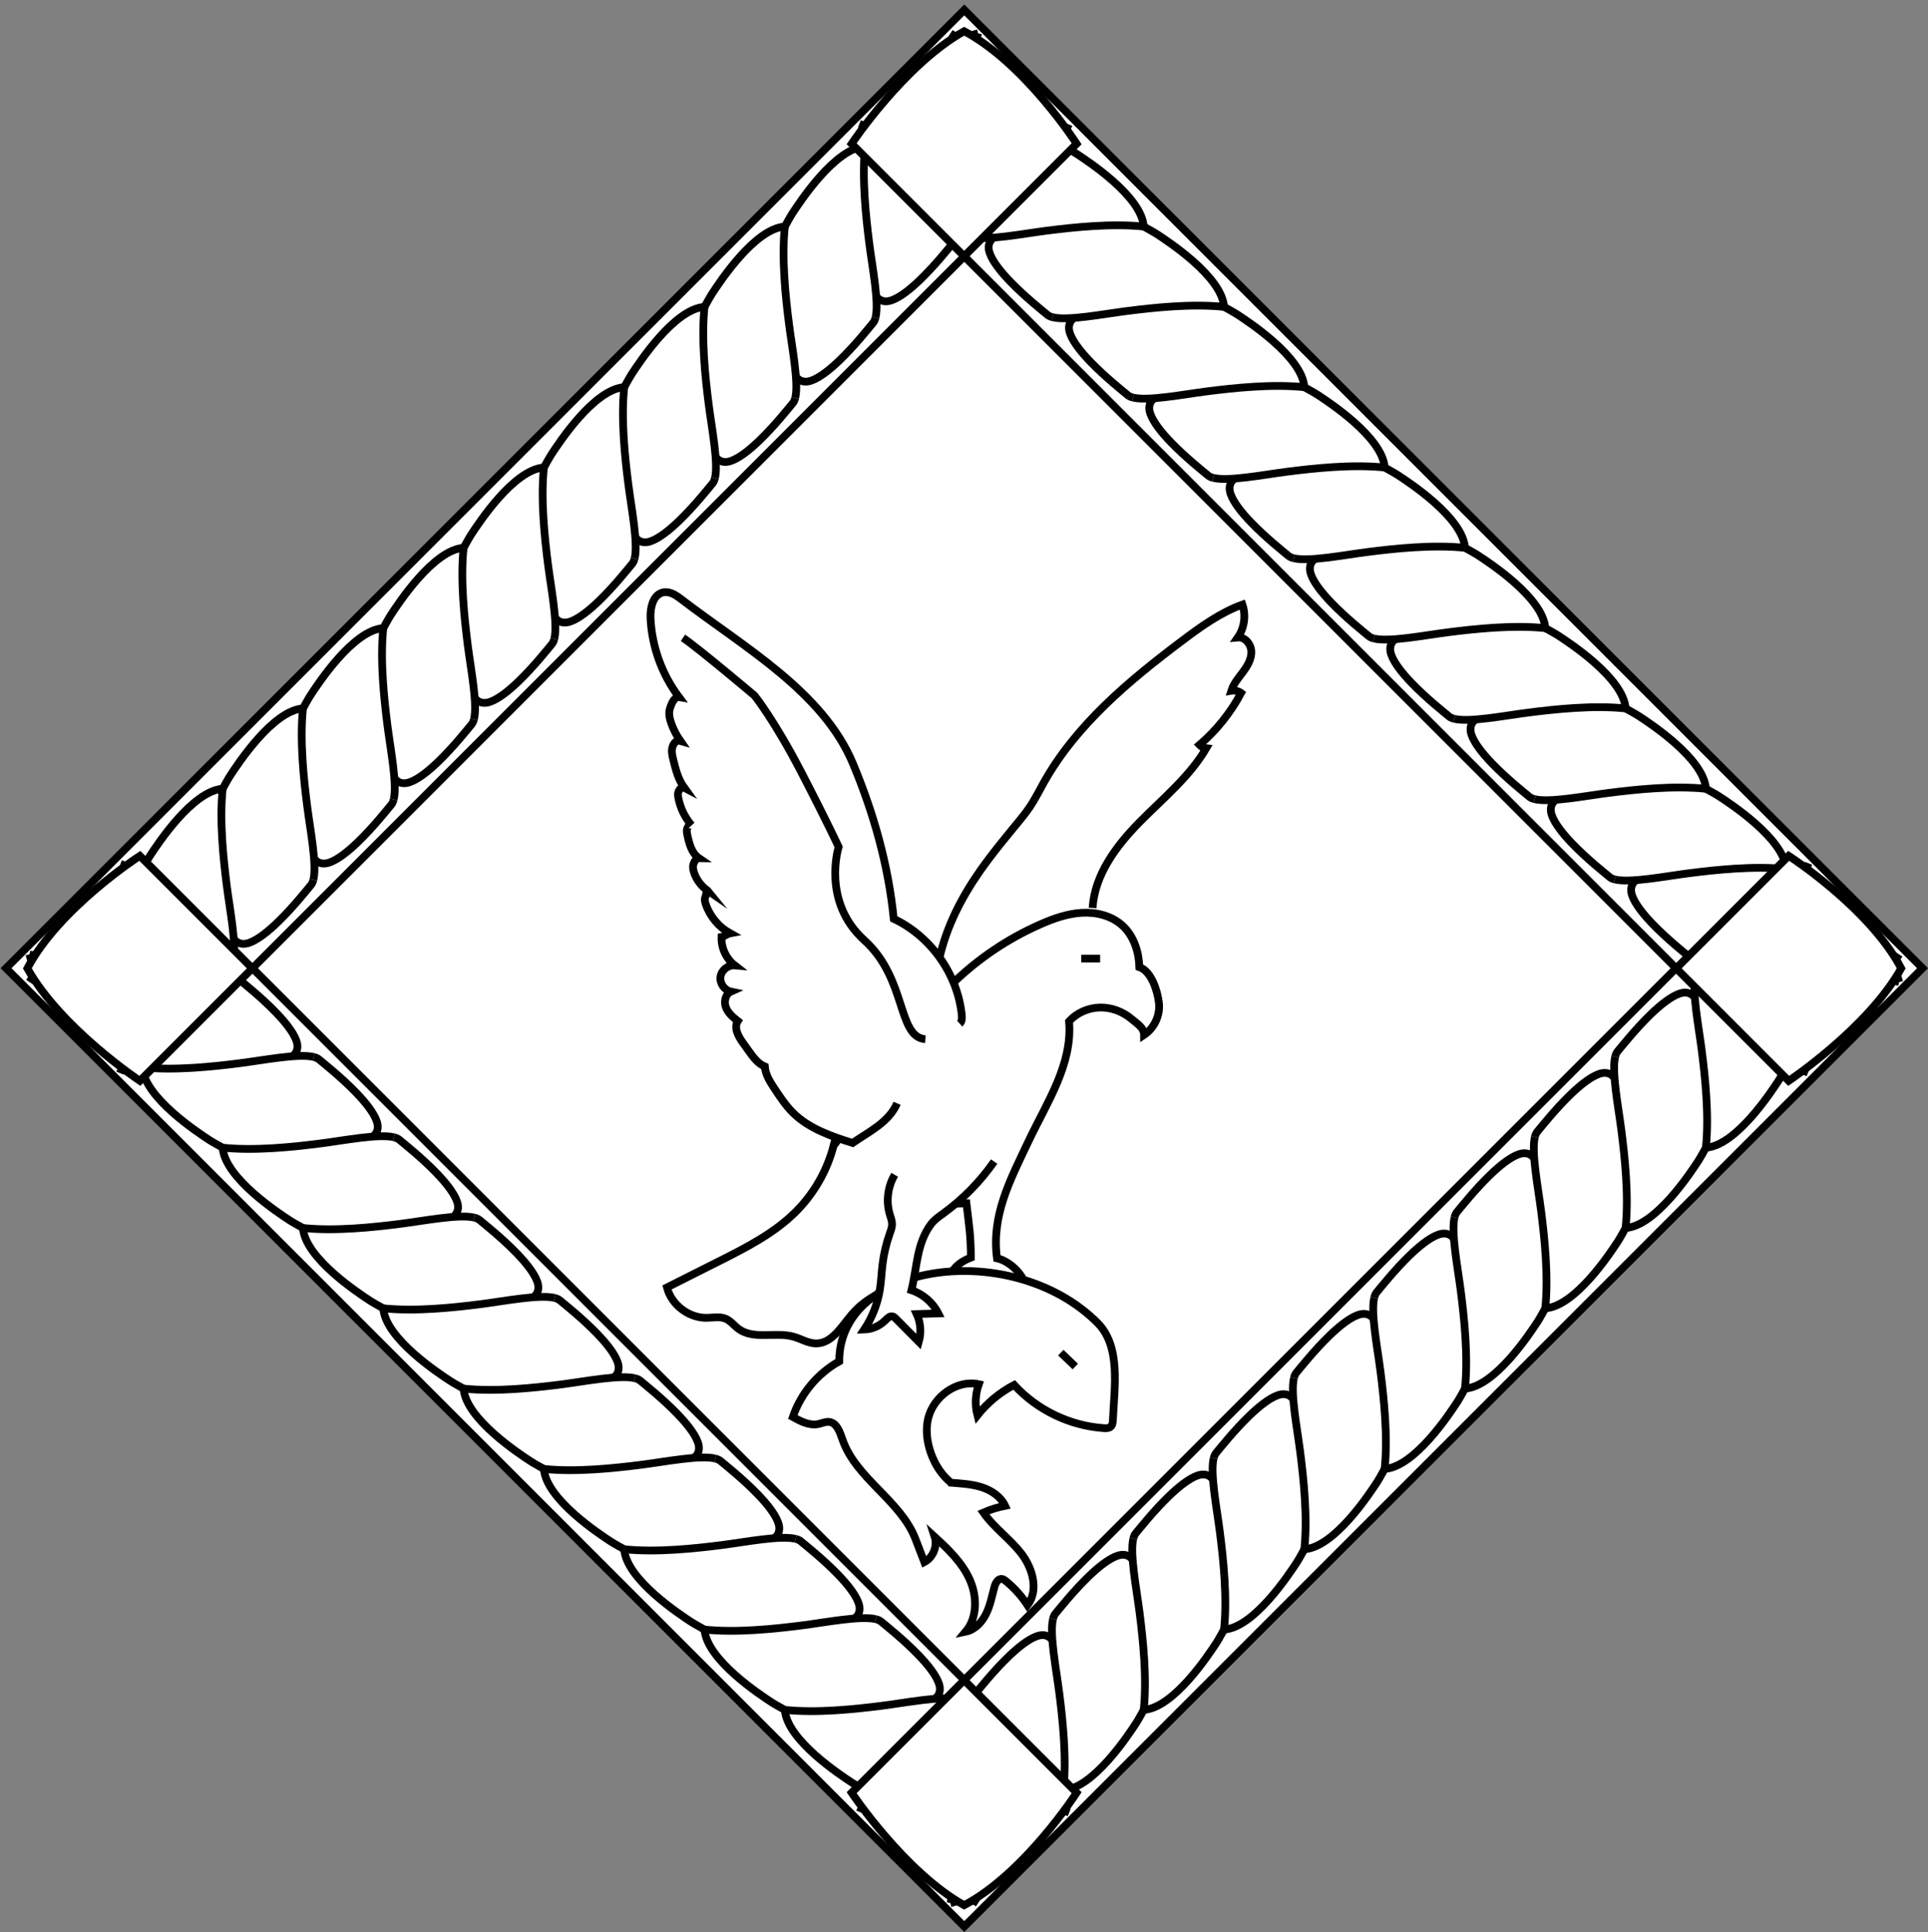<?xml version="1.0" encoding="UTF-8" standalone="no"?>
<svg
   xmlns:dc="http://purl.org/dc/elements/1.1/"
   xmlns:cc="http://creativecommons.org/ns#"
   xmlns:rdf="http://www.w3.org/1999/02/22-rdf-syntax-ns#"
   xmlns:svg="http://www.w3.org/2000/svg"
   xmlns="http://www.w3.org/2000/svg"
   xmlns:sodipodi="http://sodipodi.sourceforge.net/DTD/sodipodi-0.dtd"
   xmlns:inkscape="http://www.inkscape.org/namespaces/inkscape"
   viewBox="0 0 248.928 249.427"
   width="248.928"
   height="249.427"
   preserveAspectRatio="xMidYMid meet"
   id="svg4596"
   version="1.1"
   inkscape:version="0.91 r13725"
   sodipodi:docname="HMS_Osprey.svg">
  <rect x="0" y="0" width="248.928" height="249.427" fill="#808080" stroke="none"/>
  <sodipodi:namedview
     pagecolor="#ffffff"
     bordercolor="#666666"
     borderopacity="1"
     objecttolerance="10"
     gridtolerance="10"
     guidetolerance="10"
     inkscape:pageopacity="0"
     inkscape:pageshadow="2"
     inkscape:window-width="1863"
     inkscape:window-height="1056"
     id="namedview5225"
     showgrid="false"
     fit-margin-top="0"
     fit-margin-left="0"
     fit-margin-right="0"
     fit-margin-bottom="0"
     inkscape:zoom="0.944"
     inkscape:cx="-49.258475"
     inkscape:cy="124.4271"
     inkscape:window-x="57"
     inkscape:window-y="24"
     inkscape:window-maximized="1"
     inkscape:current-layer="svg4596" />
  <defs
     id="defs4598">
    <clipPath
       id="animationMask_sc9BoNzhjO">
      <rect
         width="250"
         height="250"
         x="0"
         y="0"
         id="rect4601" />
    </clipPath>
  </defs>
  <g
     clip-path="url(#animationMask_sc9BoNzhjO)"
     id="g4603">
    <g
       transform="translate(-125.5,-125)"
       style="opacity:1"
       id="g4605">
      <g
         transform="translate(250,250)"
         id="g4607"
         style="opacity:1">
        <path
           d="m 0,0 m 0,123.72 c 0,0 -123.721,-123.721 -123.721,-123.721 0,0 123.721,-123.719 123.721,-123.719 0,0 123.721,123.719 123.721,123.719 0,0 -123.721,123.721 -123.721,123.721 z"
           id="path4609"
           inkscape:connector-curvature="0"
           style="fill:#ffffff;fill-opacity:1" />
        <path
           stroke-miterlimit="10"
           d="m 0,0 m 0,123.72 c 0,0 -123.721,-123.721 -123.721,-123.721 0,0 123.721,-123.719 123.721,-123.719 0,0 123.721,123.719 123.721,123.719 0,0 -123.721,123.721 -123.721,123.721 z"
           id="path4611"
           inkscape:connector-curvature="0"
           style="fill-opacity:0;stroke:#000000;stroke-width:1;stroke-linecap:butt;stroke-linejoin:miter;stroke-miterlimit:10;stroke-opacity:1" />
      </g>
      <g
         transform="translate(250,250)"
         id="g4613"
         style="opacity:1">
        <path
           d="m 0,0 m 0,107.904 c 0,0 -107.903,-107.904 -107.903,-107.904 0,0 107.903,-107.904 107.903,-107.904 0,0 107.903,107.904 107.903,107.904 0,0 -107.903,107.904 -107.903,107.904 z"
           id="path4615"
           inkscape:connector-curvature="0"
           style="fill:#ffffff;fill-opacity:1" />
      </g>
      <g
         transform="translate(149.065,232.015)"
         id="g4617"
         style="opacity:1">
        <path
           stroke-miterlimit="10"
           d="m 0,0 m 5.184,-5.185 c -3.899,0.262 -8.437,7.211 -9.405,8.689 -0.258,0.393 -0.964,1.681 -0.964,1.681"
           id="path4619"
           inkscape:connector-curvature="0"
           style="fill-opacity:0;stroke:#000000;stroke-width:1;stroke-linecap:butt;stroke-linejoin:miter;stroke-miterlimit:10;stroke-opacity:1" />
      </g>
      <g
         transform="translate(154.945,237.891)"
         id="g4621"
         style="opacity:1">
        <path
           stroke-miterlimit="10"
           d="m 0,0 m 0.646,11.061 c 0.484,-1.938 -0.414,-6.481 -0.804,-9.554 -0.447,-3.511 -0.971,-8.415 -0.537,-12.568"
           id="path4623"
           inkscape:connector-curvature="0"
           style="fill-opacity:0;stroke:#000000;stroke-width:1;stroke-linecap:butt;stroke-linejoin:miter;stroke-miterlimit:10;stroke-opacity:1" />
      </g>
      <g
         transform="translate(160.817,242.903)"
         id="g4625"
         style="opacity:1">
        <path
           stroke-miterlimit="10"
           d="m 0,0 m -5.143,3.274 c 0,0 0.585,1.046 2.017,0.534 1.112,-0.398 2.434,-1.459 3.689,-2.673 0,0 0.003,-0.004 0.003,-0.004 1.9,-1.838 3.647,-4.027 4.279,-4.792 0.131,-0.158 0.228,-0.382 0.297,-0.659"
           id="path4627"
           inkscape:connector-curvature="0"
           style="fill-opacity:0;stroke:#000000;stroke-width:1;stroke-linecap:butt;stroke-linejoin:miter;stroke-miterlimit:10;stroke-opacity:1" />
      </g>
      <g
         transform="translate(159.434,221.646)"
         id="g4629"
         style="opacity:1">
        <path
           stroke-miterlimit="10"
           d="m 0,0 m 5.185,-5.185 c -3.899,0.262 -8.438,7.211 -9.406,8.689 -0.258,0.393 -0.963,1.681 -0.963,1.681"
           id="path4631"
           inkscape:connector-curvature="0"
           style="fill-opacity:0;stroke:#000000;stroke-width:1;stroke-linecap:butt;stroke-linejoin:miter;stroke-miterlimit:10;stroke-opacity:1" />
      </g>
      <g
         transform="translate(165.314,227.523)"
         id="g4633"
         style="opacity:1">
        <path
           stroke-miterlimit="10"
           d="m 0,0 m 0.646,11.061 c 0.484,-1.938 -0.414,-6.481 -0.804,-9.554 -0.447,-3.511 -0.971,-8.415 -0.537,-12.568"
           id="path4635"
           inkscape:connector-curvature="0"
           style="fill-opacity:0;stroke:#000000;stroke-width:1;stroke-linecap:butt;stroke-linejoin:miter;stroke-miterlimit:10;stroke-opacity:1" />
      </g>
      <g
         transform="translate(171.185,232.535)"
         id="g4637"
         style="opacity:1">
        <path
           stroke-miterlimit="10"
           d="m 0,0 m -5.142,3.274 c 0,0 0.585,1.046 2.017,0.534 1.112,-0.397 2.434,-1.459 3.689,-2.673 0,0 0.003,-0.004 0.003,-0.004 1.9,-1.838 3.647,-4.027 4.279,-4.792 0.131,-0.158 0.228,-0.382 0.297,-0.659"
           id="path4639"
           inkscape:connector-curvature="0"
           style="fill-opacity:0;stroke:#000000;stroke-width:1;stroke-linecap:butt;stroke-linejoin:miter;stroke-miterlimit:10;stroke-opacity:1" />
      </g>
      <g
         transform="translate(169.802,211.277)"
         id="g4641"
         style="opacity:1">
        <path
           stroke-miterlimit="10"
           d="m 0,0 m 5.184,-5.185 c -3.899,0.262 -8.437,7.211 -9.405,8.689 -0.258,0.393 -0.964,1.681 -0.964,1.681"
           id="path4643"
           inkscape:connector-curvature="0"
           style="fill-opacity:0;stroke:#000000;stroke-width:1;stroke-linecap:butt;stroke-linejoin:miter;stroke-miterlimit:10;stroke-opacity:1" />
      </g>
      <g
         transform="translate(175.683,217.154)"
         id="g4645"
         style="opacity:1">
        <path
           stroke-miterlimit="10"
           d="m 0,0 m 0.646,11.061 c 0.484,-1.938 -0.414,-6.481 -0.804,-9.554 -0.447,-3.511 -0.971,-8.415 -0.537,-12.568"
           id="path4647"
           inkscape:connector-curvature="0"
           style="fill-opacity:0;stroke:#000000;stroke-width:1;stroke-linecap:butt;stroke-linejoin:miter;stroke-miterlimit:10;stroke-opacity:1" />
      </g>
      <g
         transform="translate(181.554,222.166)"
         id="g4649"
         style="opacity:1">
        <path
           stroke-miterlimit="10"
           d="m 0,0 m -5.143,3.274 c 0,0 0.585,1.046 2.017,0.534 1.112,-0.397 2.434,-1.459 3.689,-2.673 0,0 0.003,-0.004 0.003,-0.004 1.9,-1.838 3.647,-4.027 4.279,-4.792 0.131,-0.158 0.228,-0.382 0.297,-0.659"
           id="path4651"
           inkscape:connector-curvature="0"
           style="fill-opacity:0;stroke:#000000;stroke-width:1;stroke-linecap:butt;stroke-linejoin:miter;stroke-miterlimit:10;stroke-opacity:1" />
      </g>
      <g
         transform="translate(180.171,200.909)"
         id="g4653"
         style="opacity:1">
        <path
           stroke-miterlimit="10"
           d="m 0,0 m 5.185,-5.185 c -3.899,0.262 -8.438,7.211 -9.406,8.689 -0.258,0.393 -0.963,1.681 -0.963,1.681"
           id="path4655"
           inkscape:connector-curvature="0"
           style="fill-opacity:0;stroke:#000000;stroke-width:1;stroke-linecap:butt;stroke-linejoin:miter;stroke-miterlimit:10;stroke-opacity:1" />
      </g>
      <g
         transform="translate(186.051,206.785)"
         id="g4657"
         style="opacity:1">
        <path
           stroke-miterlimit="10"
           d="m 0,0 m 0.646,11.061 c 0.484,-1.938 -0.414,-6.481 -0.804,-9.554 -0.447,-3.511 -0.971,-8.415 -0.537,-12.568"
           id="path4659"
           inkscape:connector-curvature="0"
           style="fill-opacity:0;stroke:#000000;stroke-width:1;stroke-linecap:butt;stroke-linejoin:miter;stroke-miterlimit:10;stroke-opacity:1" />
      </g>
      <g
         transform="translate(191.923,211.797)"
         id="g4661"
         style="opacity:1">
        <path
           stroke-miterlimit="10"
           d="m 0,0 m -5.142,3.274 c 0,0 0.585,1.046 2.017,0.534 1.112,-0.397 2.434,-1.459 3.689,-2.673 0,0 0.003,-0.004 0.003,-0.004 1.9,-1.838 3.647,-4.027 4.279,-4.792 0.131,-0.158 0.228,-0.382 0.297,-0.659"
           id="path4663"
           inkscape:connector-curvature="0"
           style="fill-opacity:0;stroke:#000000;stroke-width:1;stroke-linecap:butt;stroke-linejoin:miter;stroke-miterlimit:10;stroke-opacity:1" />
      </g>
      <g
         transform="translate(190.54,190.54)"
         id="g4665"
         style="opacity:1">
        <path
           stroke-miterlimit="10"
           d="m 0,0 m 5.184,-5.185 c -3.899,0.262 -8.437,7.211 -9.405,8.689 -0.258,0.393 -0.964,1.681 -0.964,1.681"
           id="path4667"
           inkscape:connector-curvature="0"
           style="fill-opacity:0;stroke:#000000;stroke-width:1;stroke-linecap:butt;stroke-linejoin:miter;stroke-miterlimit:10;stroke-opacity:1" />
      </g>
      <g
         transform="translate(196.42,196.417)"
         id="g4669"
         style="opacity:1">
        <path
           stroke-miterlimit="10"
           d="m 0,0 m 0.646,11.061 c 0.484,-1.938 -0.413,-6.481 -0.804,-9.554 -0.446,-3.511 -0.971,-8.415 -0.537,-12.568"
           id="path4671"
           inkscape:connector-curvature="0"
           style="fill-opacity:0;stroke:#000000;stroke-width:1;stroke-linecap:butt;stroke-linejoin:miter;stroke-miterlimit:10;stroke-opacity:1" />
      </g>
      <g
         transform="translate(202.291,201.429)"
         id="g4673"
         style="opacity:1">
        <path
           stroke-miterlimit="10"
           d="m 0,0 m -5.143,3.273 c 0,0 0.586,1.047 2.018,0.535 1.111,-0.397 2.433,-1.459 3.688,-2.673 0,0 0.003,-0.004 0.003,-0.004 1.901,-1.838 3.648,-4.028 4.279,-4.793 0.131,-0.158 0.229,-0.382 0.298,-0.658"
           id="path4675"
           inkscape:connector-curvature="0"
           style="fill-opacity:0;stroke:#000000;stroke-width:1;stroke-linecap:butt;stroke-linejoin:miter;stroke-miterlimit:10;stroke-opacity:1" />
      </g>
      <g
         transform="translate(200.908,180.171)"
         id="g4677"
         style="opacity:1">
        <path
           stroke-miterlimit="10"
           d="m 0,0 m 5.185,-5.185 c -3.899,0.262 -8.438,7.211 -9.406,8.689 -0.258,0.393 -0.963,1.681 -0.963,1.681"
           id="path4679"
           inkscape:connector-curvature="0"
           style="fill-opacity:0;stroke:#000000;stroke-width:1;stroke-linecap:butt;stroke-linejoin:miter;stroke-miterlimit:10;stroke-opacity:1" />
      </g>
      <g
         transform="translate(206.789,186.048)"
         id="g4681"
         style="opacity:1">
        <path
           stroke-miterlimit="10"
           d="m 0,0 m 0.646,11.061 c 0.484,-1.938 -0.413,-6.48 -0.804,-9.553 -0.446,-3.512 -0.971,-8.416 -0.537,-12.569"
           id="path4683"
           inkscape:connector-curvature="0"
           style="fill-opacity:0;stroke:#000000;stroke-width:1;stroke-linecap:butt;stroke-linejoin:miter;stroke-miterlimit:10;stroke-opacity:1" />
      </g>
      <g
         transform="translate(212.66,191.061)"
         id="g4685"
         style="opacity:1">
        <path
           stroke-miterlimit="10"
           d="m 0,0 m -5.143,3.273 c 0,0 0.585,1.047 2.018,0.535 1.111,-0.397 2.433,-1.459 3.688,-2.673 0,0 0.003,-0.004 0.003,-0.004 1.901,-1.838 3.648,-4.028 4.279,-4.792 0.131,-0.159 0.228,-0.382 0.298,-0.659"
           id="path4687"
           inkscape:connector-curvature="0"
           style="fill-opacity:0;stroke:#000000;stroke-width:1;stroke-linecap:butt;stroke-linejoin:miter;stroke-miterlimit:10;stroke-opacity:1" />
      </g>
      <g
         transform="translate(211.277,169.803)"
         id="g4689"
         style="opacity:1">
        <path
           stroke-miterlimit="10"
           d="m 0,0 m 5.185,-5.185 c -3.899,0.262 -8.438,7.211 -9.406,8.689 -0.258,0.393 -0.963,1.681 -0.963,1.681"
           id="path4691"
           inkscape:connector-curvature="0"
           style="fill-opacity:0;stroke:#000000;stroke-width:1;stroke-linecap:butt;stroke-linejoin:miter;stroke-miterlimit:10;stroke-opacity:1" />
      </g>
      <g
         transform="translate(217.157,175.679)"
         id="g4693"
         style="opacity:1">
        <path
           stroke-miterlimit="10"
           d="m 0,0 m 0.646,11.061 c 0.484,-1.938 -0.413,-6.48 -0.804,-9.553 -0.446,-3.512 -0.971,-8.416 -0.537,-12.569"
           id="path4695"
           inkscape:connector-curvature="0"
           style="fill-opacity:0;stroke:#000000;stroke-width:1;stroke-linecap:butt;stroke-linejoin:miter;stroke-miterlimit:10;stroke-opacity:1" />
      </g>
      <g
         transform="translate(223.029,180.692)"
         id="g4697"
         style="opacity:1">
        <path
           stroke-miterlimit="10"
           d="m 0,0 m -5.143,3.273 c 0,0 0.585,1.047 2.018,0.535 1.111,-0.397 2.433,-1.459 3.688,-2.673 0,0 0.003,-0.004 0.003,-0.004 1.901,-1.839 3.648,-4.028 4.279,-4.792 0.131,-0.159 0.228,-0.382 0.298,-0.659"
           id="path4699"
           inkscape:connector-curvature="0"
           style="fill-opacity:0;stroke:#000000;stroke-width:1;stroke-linecap:butt;stroke-linejoin:miter;stroke-miterlimit:10;stroke-opacity:1" />
      </g>
      <g
         transform="translate(221.646,159.434)"
         id="g4701"
         style="opacity:1">
        <path
           stroke-miterlimit="10"
           d="m 0,0 m 5.184,-5.185 c -3.899,0.262 -8.437,7.211 -9.405,8.689 -0.258,0.393 -0.964,1.681 -0.964,1.681"
           id="path4703"
           inkscape:connector-curvature="0"
           style="fill-opacity:0;stroke:#000000;stroke-width:1;stroke-linecap:butt;stroke-linejoin:miter;stroke-miterlimit:10;stroke-opacity:1" />
      </g>
      <g
         transform="translate(227.526,165.311)"
         id="g4705"
         style="opacity:1">
        <path
           stroke-miterlimit="10"
           d="m 0,0 m 0.646,11.061 c 0.484,-1.938 -0.413,-6.48 -0.804,-9.553 -0.446,-3.511 -0.971,-8.416 -0.537,-12.569"
           id="path4707"
           inkscape:connector-curvature="0"
           style="fill-opacity:0;stroke:#000000;stroke-width:1;stroke-linecap:butt;stroke-linejoin:miter;stroke-miterlimit:10;stroke-opacity:1" />
      </g>
      <g
         transform="translate(233.397,170.324)"
         id="g4709"
         style="opacity:1">
        <path
           stroke-miterlimit="10"
           d="m 0,0 m -5.143,3.273 c 0,0 0.585,1.047 2.018,0.534 1.111,-0.397 2.433,-1.459 3.688,-2.673 0,0 0.003,-0.003 0.003,-0.003 1.901,-1.839 3.648,-4.028 4.279,-4.792 0.131,-0.159 0.228,-0.382 0.298,-0.659"
           id="path4711"
           inkscape:connector-curvature="0"
           style="fill-opacity:0;stroke:#000000;stroke-width:1;stroke-linecap:butt;stroke-linejoin:miter;stroke-miterlimit:10;stroke-opacity:1" />
      </g>
      <g
         transform="translate(232.014,149.065)"
         id="g4713"
         style="opacity:1">
        <path
           stroke-miterlimit="10"
           d="m 0,0 m 5.185,-5.185 c -3.899,0.262 -8.439,7.211 -9.406,8.689 -0.258,0.393 -0.963,1.681 -0.963,1.681"
           id="path4715"
           inkscape:connector-curvature="0"
           style="fill-opacity:0;stroke:#000000;stroke-width:1;stroke-linecap:butt;stroke-linejoin:miter;stroke-miterlimit:10;stroke-opacity:1" />
      </g>
      <g
         transform="translate(237.894,154.942)"
         id="g4717"
         style="opacity:1">
        <path
           stroke-miterlimit="10"
           d="m 0,0 m 0.646,11.061 c 0.484,-1.938 -0.413,-6.48 -0.804,-9.553 -0.446,-3.511 -0.971,-8.416 -0.537,-12.569"
           id="path4719"
           inkscape:connector-curvature="0"
           style="fill-opacity:0;stroke:#000000;stroke-width:1;stroke-linecap:butt;stroke-linejoin:miter;stroke-miterlimit:10;stroke-opacity:1" />
      </g>
      <g
         transform="translate(243.766,159.954)"
         id="g4721"
         style="opacity:1">
        <path
           stroke-miterlimit="10"
           d="m 0,0 m -5.143,3.274 c 0,0 0.585,1.046 2.018,0.534 1.111,-0.398 2.433,-1.459 3.688,-2.673 0,0 0.003,-0.004 0.003,-0.004 1.901,-1.839 3.647,-4.027 4.279,-4.792 0.131,-0.158 0.228,-0.382 0.298,-0.659"
           id="path4723"
           inkscape:connector-curvature="0"
           style="fill-opacity:0;stroke:#000000;stroke-width:1;stroke-linecap:butt;stroke-linejoin:miter;stroke-miterlimit:10;stroke-opacity:1" />
      </g>
      <g
         transform="translate(267.985,149.065)"
         id="g4725"
         style="opacity:1">
        <path
           stroke-miterlimit="10"
           d="m 0,0 m 5.185,5.184 c -0.262,-3.899 -7.211,-8.437 -8.689,-9.405 -0.393,-0.258 -1.681,-0.963 -1.681,-0.963"
           id="path4727"
           inkscape:connector-curvature="0"
           style="fill-opacity:0;stroke:#000000;stroke-width:1;stroke-linecap:butt;stroke-linejoin:miter;stroke-miterlimit:10;stroke-opacity:1" />
      </g>
      <g
         transform="translate(262.109,154.945)"
         id="g4729"
         style="opacity:1">
        <path
           stroke-miterlimit="10"
           d="m 0,0 m -11.061,0.645 c 1.938,0.484 6.481,-0.412 9.554,-0.802 3.511,-0.447 8.415,-0.972 12.568,-0.538"
           id="path4731"
           inkscape:connector-curvature="0"
           style="fill-opacity:0;stroke:#000000;stroke-width:1;stroke-linecap:butt;stroke-linejoin:miter;stroke-miterlimit:10;stroke-opacity:1" />
      </g>
      <g
         transform="translate(257.097,160.817)"
         id="g4733"
         style="opacity:1">
        <path
           stroke-miterlimit="10"
           d="m 0,0 m -3.274,-5.143 c 0,0 -1.046,0.586 -0.534,2.018 0.398,1.112 1.459,2.434 2.673,3.689 0,0 0.004,0.003 0.004,0.003 1.838,1.9 4.027,3.647 4.792,4.279 0.158,0.131 0.382,0.228 0.659,0.297"
           id="path4735"
           inkscape:connector-curvature="0"
           style="fill-opacity:0;stroke:#000000;stroke-width:1;stroke-linecap:butt;stroke-linejoin:miter;stroke-miterlimit:10;stroke-opacity:1" />
      </g>
      <g
         transform="translate(278.354,159.434)"
         id="g4737"
         style="opacity:1">
        <path
           stroke-miterlimit="10"
           d="m 0,0 m 5.185,5.184 c -0.262,-3.899 -7.211,-8.437 -8.689,-9.405 -0.393,-0.258 -1.681,-0.963 -1.681,-0.963"
           id="path4739"
           inkscape:connector-curvature="0"
           style="fill-opacity:0;stroke:#000000;stroke-width:1;stroke-linecap:butt;stroke-linejoin:miter;stroke-miterlimit:10;stroke-opacity:1" />
      </g>
      <g
         transform="translate(272.477,165.314)"
         id="g4741"
         style="opacity:1">
        <path
           stroke-miterlimit="10"
           d="m 0,0 m -11.061,0.645 c 1.938,0.484 6.481,-0.412 9.554,-0.802 3.511,-0.447 8.415,-0.972 12.568,-0.538"
           id="path4743"
           inkscape:connector-curvature="0"
           style="fill-opacity:0;stroke:#000000;stroke-width:1;stroke-linecap:butt;stroke-linejoin:miter;stroke-miterlimit:10;stroke-opacity:1" />
      </g>
      <g
         transform="translate(267.465,171.186)"
         id="g4745"
         style="opacity:1">
        <path
           stroke-miterlimit="10"
           d="m 0,0 m -3.274,-5.143 c 0,0 -1.046,0.586 -0.534,2.018 0.397,1.112 1.459,2.434 2.673,3.689 0,0 0.004,0.003 0.004,0.003 1.838,1.9 4.027,3.647 4.792,4.279 0.158,0.131 0.382,0.228 0.659,0.297"
           id="path4747"
           inkscape:connector-curvature="0"
           style="fill-opacity:0;stroke:#000000;stroke-width:1;stroke-linecap:butt;stroke-linejoin:miter;stroke-miterlimit:10;stroke-opacity:1" />
      </g>
      <g
         transform="translate(288.723,169.802)"
         id="g4749"
         style="opacity:1">
        <path
           stroke-miterlimit="10"
           d="m 0,0 m 5.185,5.184 c -0.262,-3.899 -7.211,-8.437 -8.689,-9.405 -0.393,-0.258 -1.681,-0.963 -1.681,-0.963"
           id="path4751"
           inkscape:connector-curvature="0"
           style="fill-opacity:0;stroke:#000000;stroke-width:1;stroke-linecap:butt;stroke-linejoin:miter;stroke-miterlimit:10;stroke-opacity:1" />
      </g>
      <g
         transform="translate(282.846,175.683)"
         id="g4753"
         style="opacity:1">
        <path
           stroke-miterlimit="10"
           d="m 0,0 m -11.061,0.645 c 1.938,0.484 6.481,-0.412 9.554,-0.802 3.511,-0.447 8.415,-0.972 12.568,-0.538"
           id="path4755"
           inkscape:connector-curvature="0"
           style="fill-opacity:0;stroke:#000000;stroke-width:1;stroke-linecap:butt;stroke-linejoin:miter;stroke-miterlimit:10;stroke-opacity:1" />
      </g>
      <g
         transform="translate(277.834,181.554)"
         id="g4757"
         style="opacity:1">
        <path
           stroke-miterlimit="10"
           d="m 0,0 m -3.274,-5.143 c 0,0 -1.046,0.586 -0.534,2.018 0.397,1.112 1.459,2.434 2.673,3.689 0,0 0.004,0.003 0.004,0.003 1.838,1.9 4.027,3.647 4.792,4.279 0.158,0.131 0.382,0.228 0.659,0.297"
           id="path4759"
           inkscape:connector-curvature="0"
           style="fill-opacity:0;stroke:#000000;stroke-width:1;stroke-linecap:butt;stroke-linejoin:miter;stroke-miterlimit:10;stroke-opacity:1" />
      </g>
      <g
         transform="translate(299.091,180.171)"
         id="g4761"
         style="opacity:1">
        <path
           stroke-miterlimit="10"
           d="m 0,0 m 5.185,5.184 c -0.262,-3.899 -7.211,-8.437 -8.689,-9.405 -0.393,-0.258 -1.681,-0.963 -1.681,-0.963"
           id="path4763"
           inkscape:connector-curvature="0"
           style="fill-opacity:0;stroke:#000000;stroke-width:1;stroke-linecap:butt;stroke-linejoin:miter;stroke-miterlimit:10;stroke-opacity:1" />
      </g>
      <g
         transform="translate(293.215,186.051)"
         id="g4765"
         style="opacity:1">
        <path
           stroke-miterlimit="10"
           d="m 0,0 m -11.061,0.645 c 1.938,0.484 6.481,-0.412 9.554,-0.802 3.511,-0.447 8.415,-0.972 12.568,-0.538"
           id="path4767"
           inkscape:connector-curvature="0"
           style="fill-opacity:0;stroke:#000000;stroke-width:1;stroke-linecap:butt;stroke-linejoin:miter;stroke-miterlimit:10;stroke-opacity:1" />
      </g>
      <g
         transform="translate(288.203,191.923)"
         id="g4769"
         style="opacity:1">
        <path
           stroke-miterlimit="10"
           d="m 0,0 m -3.274,-5.143 c 0,0 -1.046,0.586 -0.534,2.018 0.397,1.112 1.459,2.434 2.673,3.689 0,0 0.004,0.003 0.004,0.003 1.838,1.9 4.027,3.647 4.792,4.279 0.158,0.131 0.382,0.228 0.659,0.297"
           id="path4771"
           inkscape:connector-curvature="0"
           style="fill-opacity:0;stroke:#000000;stroke-width:1;stroke-linecap:butt;stroke-linejoin:miter;stroke-miterlimit:10;stroke-opacity:1" />
      </g>
      <g
         transform="translate(309.46,190.54)"
         id="g4773"
         style="opacity:1">
        <path
           stroke-miterlimit="10"
           d="m 0,0 m 5.185,5.184 c -0.262,-3.899 -7.211,-8.437 -8.689,-9.405 -0.393,-0.258 -1.681,-0.963 -1.681,-0.963"
           id="path4775"
           inkscape:connector-curvature="0"
           style="fill-opacity:0;stroke:#000000;stroke-width:1;stroke-linecap:butt;stroke-linejoin:miter;stroke-miterlimit:10;stroke-opacity:1" />
      </g>
      <g
         transform="translate(303.583,196.42)"
         id="g4777"
         style="opacity:1">
        <path
           stroke-miterlimit="10"
           d="m 0,0 m -11.061,0.645 c 1.938,0.484 6.481,-0.412 9.554,-0.803 3.511,-0.446 8.415,-0.971 12.568,-0.537"
           id="path4779"
           inkscape:connector-curvature="0"
           style="fill-opacity:0;stroke:#000000;stroke-width:1;stroke-linecap:butt;stroke-linejoin:miter;stroke-miterlimit:10;stroke-opacity:1" />
      </g>
      <g
         transform="translate(298.571,202.291)"
         id="g4781"
         style="opacity:1">
        <path
           stroke-miterlimit="10"
           d="m 0,0 m -3.273,-5.143 c 0,0 -1.046,0.586 -0.534,2.018 0.397,1.111 1.459,2.433 2.673,3.688 0,0 0.004,0.003 0.004,0.003 1.838,1.901 4.027,3.648 4.791,4.279 0.159,0.131 0.383,0.229 0.659,0.298"
           id="path4783"
           inkscape:connector-curvature="0"
           style="fill-opacity:0;stroke:#000000;stroke-width:1;stroke-linecap:butt;stroke-linejoin:miter;stroke-miterlimit:10;stroke-opacity:1" />
      </g>
      <g
         transform="translate(319.829,200.908)"
         id="g4785"
         style="opacity:1">
        <path
           stroke-miterlimit="10"
           d="m 0,0 m 5.185,5.184 c -0.262,-3.899 -7.211,-8.437 -8.689,-9.405 -0.393,-0.258 -1.681,-0.963 -1.681,-0.963"
           id="path4787"
           inkscape:connector-curvature="0"
           style="fill-opacity:0;stroke:#000000;stroke-width:1;stroke-linecap:butt;stroke-linejoin:miter;stroke-miterlimit:10;stroke-opacity:1" />
      </g>
      <g
         transform="translate(313.952,206.789)"
         id="g4789"
         style="opacity:1">
        <path
           stroke-miterlimit="10"
           d="m 0,0 m -11.061,0.645 c 1.938,0.484 6.48,-0.412 9.553,-0.803 3.512,-0.446 8.416,-0.971 12.569,-0.537"
           id="path4791"
           inkscape:connector-curvature="0"
           style="fill-opacity:0;stroke:#000000;stroke-width:1;stroke-linecap:butt;stroke-linejoin:miter;stroke-miterlimit:10;stroke-opacity:1" />
      </g>
      <g
         transform="translate(308.939,212.66)"
         id="g4793"
         style="opacity:1">
        <path
           stroke-miterlimit="10"
           d="m 0,0 m -3.273,-5.143 c 0,0 -1.046,0.585 -0.534,2.018 0.397,1.111 1.459,2.433 2.673,3.688 0,0 0.004,0.003 0.004,0.003 1.838,1.901 4.027,3.648 4.791,4.279 0.159,0.131 0.382,0.228 0.659,0.298"
           id="path4795"
           inkscape:connector-curvature="0"
           style="fill-opacity:0;stroke:#000000;stroke-width:1;stroke-linecap:butt;stroke-linejoin:miter;stroke-miterlimit:10;stroke-opacity:1" />
      </g>
      <g
         transform="translate(330.197,211.277)"
         id="g4797"
         style="opacity:1">
        <path
           stroke-miterlimit="10"
           d="m 0,0 m 5.185,5.184 c -0.262,-3.899 -7.211,-8.437 -8.689,-9.405 -0.393,-0.258 -1.681,-0.963 -1.681,-0.963"
           id="path4799"
           inkscape:connector-curvature="0"
           style="fill-opacity:0;stroke:#000000;stroke-width:1;stroke-linecap:butt;stroke-linejoin:miter;stroke-miterlimit:10;stroke-opacity:1" />
      </g>
      <g
         transform="translate(324.321,217.157)"
         id="g4801"
         style="opacity:1">
        <path
           stroke-miterlimit="10"
           d="m 0,0 m -11.061,0.645 c 1.938,0.484 6.48,-0.412 9.553,-0.803 3.512,-0.446 8.416,-0.971 12.569,-0.537"
           id="path4803"
           inkscape:connector-curvature="0"
           style="fill-opacity:0;stroke:#000000;stroke-width:1;stroke-linecap:butt;stroke-linejoin:miter;stroke-miterlimit:10;stroke-opacity:1" />
      </g>
      <g
         transform="translate(319.308,223.029)"
         id="g4805"
         style="opacity:1">
        <path
           stroke-miterlimit="10"
           d="m 0,0 m -3.273,-5.143 c 0,0 -1.046,0.585 -0.534,2.018 0.397,1.111 1.459,2.433 2.673,3.688 0,0 0.003,0.003 0.003,0.003 1.839,1.901 4.028,3.648 4.792,4.279 0.159,0.131 0.382,0.228 0.659,0.298"
           id="path4807"
           inkscape:connector-curvature="0"
           style="fill-opacity:0;stroke:#000000;stroke-width:1;stroke-linecap:butt;stroke-linejoin:miter;stroke-miterlimit:10;stroke-opacity:1" />
      </g>
      <g
         transform="translate(340.566,221.646)"
         id="g4809"
         style="opacity:1">
        <path
           stroke-miterlimit="10"
           d="m 0,0 m 5.185,5.184 c -0.262,-3.899 -7.211,-8.437 -8.689,-9.405 -0.393,-0.258 -1.681,-0.963 -1.681,-0.963"
           id="path4811"
           inkscape:connector-curvature="0"
           style="fill-opacity:0;stroke:#000000;stroke-width:1;stroke-linecap:butt;stroke-linejoin:miter;stroke-miterlimit:10;stroke-opacity:1" />
      </g>
      <g
         transform="translate(334.689,227.526)"
         id="g4813"
         style="opacity:1">
        <path
           stroke-miterlimit="10"
           d="m 0,0 m -11.061,0.645 c 1.938,0.484 6.48,-0.412 9.553,-0.803 3.511,-0.446 8.416,-0.971 12.569,-0.537"
           id="path4815"
           inkscape:connector-curvature="0"
           style="fill-opacity:0;stroke:#000000;stroke-width:1;stroke-linecap:butt;stroke-linejoin:miter;stroke-miterlimit:10;stroke-opacity:1" />
      </g>
      <g
         transform="translate(329.676,233.397)"
         id="g4817"
         style="opacity:1">
        <path
           stroke-miterlimit="10"
           d="m 0,0 m -3.273,-5.143 c 0,0 -1.047,0.585 -0.534,2.018 0.397,1.111 1.459,2.433 2.673,3.688 0,0 0.003,0.003 0.003,0.003 1.839,1.901 4.028,3.648 4.792,4.279 0.159,0.131 0.382,0.228 0.659,0.298"
           id="path4819"
           inkscape:connector-curvature="0"
           style="fill-opacity:0;stroke:#000000;stroke-width:1;stroke-linecap:butt;stroke-linejoin:miter;stroke-miterlimit:10;stroke-opacity:1" />
      </g>
      <g
         transform="translate(350.935,232.014)"
         id="g4821"
         style="opacity:1">
        <path
           stroke-miterlimit="10"
           d="m 0,0 m 5.185,5.184 c -0.262,-3.899 -7.211,-8.438 -8.689,-9.405 -0.393,-0.258 -1.681,-0.963 -1.681,-0.963"
           id="path4823"
           inkscape:connector-curvature="0"
           style="fill-opacity:0;stroke:#000000;stroke-width:1;stroke-linecap:butt;stroke-linejoin:miter;stroke-miterlimit:10;stroke-opacity:1" />
      </g>
      <g
         transform="translate(345.058,237.895)"
         id="g4825"
         style="opacity:1">
        <path
           stroke-miterlimit="10"
           d="m 0,0 m -11.061,0.645 c 1.938,0.484 6.48,-0.412 9.553,-0.803 3.511,-0.446 8.416,-0.971 12.569,-0.537"
           id="path4827"
           inkscape:connector-curvature="0"
           style="fill-opacity:0;stroke:#000000;stroke-width:1;stroke-linecap:butt;stroke-linejoin:miter;stroke-miterlimit:10;stroke-opacity:1" />
      </g>
      <g
         transform="translate(340.046,243.766)"
         id="g4829"
         style="opacity:1">
        <path
           stroke-miterlimit="10"
           d="m 0,0 m -3.274,-5.143 c 0,0 -1.046,0.585 -0.534,2.018 0.398,1.111 1.459,2.433 2.673,3.688 0,0 0.004,0.003 0.004,0.003 1.839,1.901 4.027,3.647 4.792,4.279 0.158,0.131 0.382,0.228 0.659,0.298"
           id="path4831"
           inkscape:connector-curvature="0"
           style="fill-opacity:0;stroke:#000000;stroke-width:1;stroke-linecap:butt;stroke-linejoin:miter;stroke-miterlimit:10;stroke-opacity:1" />
      </g>
      <g
         transform="translate(350.935,267.985)"
         id="g4833"
         style="opacity:1">
        <path
           stroke-miterlimit="10"
           d="m 0,0 m -5.185,5.185 c 3.899,-0.262 8.437,-7.21 9.405,-8.688 0.258,-0.393 0.964,-1.682 0.964,-1.682"
           id="path4835"
           inkscape:connector-curvature="0"
           style="fill-opacity:0;stroke:#000000;stroke-width:1;stroke-linecap:butt;stroke-linejoin:miter;stroke-miterlimit:10;stroke-opacity:1" />
      </g>
      <g
         transform="translate(345.055,262.109)"
         id="g4837"
         style="opacity:1">
        <path
           stroke-miterlimit="10"
           d="m 0,0 m -0.645,-11.061 c -0.484,1.938 0.413,6.481 0.803,9.554 0.447,3.511 0.971,8.415 0.537,12.568"
           id="path4839"
           inkscape:connector-curvature="0"
           style="fill-opacity:0;stroke:#000000;stroke-width:1;stroke-linecap:butt;stroke-linejoin:miter;stroke-miterlimit:10;stroke-opacity:1" />
      </g>
      <g
         transform="translate(339.183,257.097)"
         id="g4841"
         style="opacity:1">
        <path
           stroke-miterlimit="10"
           d="m 0,0 m 5.142,-3.274 c 0,0 -0.585,-1.046 -2.017,-0.534 -1.112,0.398 -2.434,1.459 -3.689,2.673 0,0 -0.003,0.004 -0.003,0.004 -1.9,1.838 -3.647,4.027 -4.279,4.792 -0.131,0.158 -0.228,0.382 -0.297,0.659"
           id="path4843"
           inkscape:connector-curvature="0"
           style="fill-opacity:0;stroke:#000000;stroke-width:1;stroke-linecap:butt;stroke-linejoin:miter;stroke-miterlimit:10;stroke-opacity:1" />
      </g>
      <g
         transform="translate(340.566,278.354)"
         id="g4845"
         style="opacity:1">
        <path
           stroke-miterlimit="10"
           d="m 0,0 m -5.184,5.184 c 3.899,-0.262 8.437,-7.21 9.405,-8.688 0.258,-0.393 0.964,-1.681 0.964,-1.681"
           id="path4847"
           inkscape:connector-curvature="0"
           style="fill-opacity:0;stroke:#000000;stroke-width:1;stroke-linecap:butt;stroke-linejoin:miter;stroke-miterlimit:10;stroke-opacity:1" />
      </g>
      <g
         transform="translate(334.686,272.478)"
         id="g4849"
         style="opacity:1">
        <path
           stroke-miterlimit="10"
           d="m 0,0 m -0.645,-11.061 c -0.484,1.938 0.413,6.481 0.803,9.554 0.447,3.511 0.971,8.415 0.537,12.568"
           id="path4851"
           inkscape:connector-curvature="0"
           style="fill-opacity:0;stroke:#000000;stroke-width:1;stroke-linecap:butt;stroke-linejoin:miter;stroke-miterlimit:10;stroke-opacity:1" />
      </g>
      <g
         transform="translate(328.815,267.465)"
         id="g4853"
         style="opacity:1">
        <path
           stroke-miterlimit="10"
           d="m 0,0 m 5.142,-3.274 c 0,0 -0.585,-1.046 -2.017,-0.534 -1.112,0.397 -2.434,1.459 -3.689,2.673 0,0 -0.003,0.004 -0.003,0.004 -1.9,1.838 -3.647,4.027 -4.279,4.792 -0.131,0.158 -0.228,0.382 -0.297,0.659"
           id="path4855"
           inkscape:connector-curvature="0"
           style="fill-opacity:0;stroke:#000000;stroke-width:1;stroke-linecap:butt;stroke-linejoin:miter;stroke-miterlimit:10;stroke-opacity:1" />
      </g>
      <g
         transform="translate(330.198,288.723)"
         id="g4857"
         style="opacity:1">
        <path
           stroke-miterlimit="10"
           d="m 0,0 m -5.184,5.184 c 3.899,-0.262 8.437,-7.21 9.405,-8.688 0.258,-0.393 0.964,-1.681 0.964,-1.681"
           id="path4859"
           inkscape:connector-curvature="0"
           style="fill-opacity:0;stroke:#000000;stroke-width:1;stroke-linecap:butt;stroke-linejoin:miter;stroke-miterlimit:10;stroke-opacity:1" />
      </g>
      <g
         transform="translate(324.317,282.846)"
         id="g4861"
         style="opacity:1">
        <path
           stroke-miterlimit="10"
           d="m 0,0 m -0.645,-11.061 c -0.484,1.938 0.413,6.481 0.803,9.554 0.447,3.511 0.971,8.415 0.537,12.568"
           id="path4863"
           inkscape:connector-curvature="0"
           style="fill-opacity:0;stroke:#000000;stroke-width:1;stroke-linecap:butt;stroke-linejoin:miter;stroke-miterlimit:10;stroke-opacity:1" />
      </g>
      <g
         transform="translate(318.446,277.834)"
         id="g4865"
         style="opacity:1">
        <path
           stroke-miterlimit="10"
           d="m 0,0 m 5.142,-3.274 c 0,0 -0.585,-1.046 -2.017,-0.534 -1.112,0.397 -2.434,1.459 -3.689,2.673 0,0 -0.003,0.004 -0.003,0.004 -1.9,1.838 -3.647,4.027 -4.279,4.792 -0.131,0.158 -0.228,0.382 -0.297,0.659"
           id="path4867"
           inkscape:connector-curvature="0"
           style="fill-opacity:0;stroke:#000000;stroke-width:1;stroke-linecap:butt;stroke-linejoin:miter;stroke-miterlimit:10;stroke-opacity:1" />
      </g>
      <g
         transform="translate(319.829,299.091)"
         id="g4869"
         style="opacity:1">
        <path
           stroke-miterlimit="10"
           d="m 0,0 m -5.184,5.184 c 3.899,-0.262 8.437,-7.21 9.405,-8.688 0.258,-0.393 0.964,-1.68 0.964,-1.68"
           id="path4871"
           inkscape:connector-curvature="0"
           style="fill-opacity:0;stroke:#000000;stroke-width:1;stroke-linecap:butt;stroke-linejoin:miter;stroke-miterlimit:10;stroke-opacity:1" />
      </g>
      <g
         transform="translate(313.949,293.215)"
         id="g4873"
         style="opacity:1">
        <path
           stroke-miterlimit="10"
           d="m 0,0 m -0.645,-11.061 c -0.484,1.938 0.413,6.481 0.803,9.554 0.447,3.511 0.971,8.415 0.537,12.568"
           id="path4875"
           inkscape:connector-curvature="0"
           style="fill-opacity:0;stroke:#000000;stroke-width:1;stroke-linecap:butt;stroke-linejoin:miter;stroke-miterlimit:10;stroke-opacity:1" />
      </g>
      <g
         transform="translate(308.077,288.203)"
         id="g4877"
         style="opacity:1">
        <path
           stroke-miterlimit="10"
           d="m 0,0 m 5.142,-3.274 c 0,0 -0.585,-1.046 -2.017,-0.534 -1.112,0.397 -2.434,1.459 -3.689,2.673 0,0 -0.003,0.004 -0.003,0.004 -1.9,1.838 -3.647,4.027 -4.279,4.792 -0.131,0.158 -0.228,0.382 -0.297,0.659"
           id="path4879"
           inkscape:connector-curvature="0"
           style="fill-opacity:0;stroke:#000000;stroke-width:1;stroke-linecap:butt;stroke-linejoin:miter;stroke-miterlimit:10;stroke-opacity:1" />
      </g>
      <g
         transform="translate(309.46,309.46)"
         id="g4881"
         style="opacity:1">
        <path
           stroke-miterlimit="10"
           d="m 0,0 m -5.184,5.184 c 3.899,-0.262 8.437,-7.21 9.405,-8.688 0.258,-0.393 0.964,-1.681 0.964,-1.681"
           id="path4883"
           inkscape:connector-curvature="0"
           style="fill-opacity:0;stroke:#000000;stroke-width:1;stroke-linecap:butt;stroke-linejoin:miter;stroke-miterlimit:10;stroke-opacity:1" />
      </g>
      <g
         transform="translate(303.58,303.584)"
         id="g4885"
         style="opacity:1">
        <path
           stroke-miterlimit="10"
           d="m 0,0 m -0.645,-11.061 c -0.484,1.938 0.413,6.481 0.804,9.554 0.446,3.511 0.97,8.415 0.536,12.568"
           id="path4887"
           inkscape:connector-curvature="0"
           style="fill-opacity:0;stroke:#000000;stroke-width:1;stroke-linecap:butt;stroke-linejoin:miter;stroke-miterlimit:10;stroke-opacity:1" />
      </g>
      <g
         transform="translate(297.709,298.571)"
         id="g4889"
         style="opacity:1">
        <path
           stroke-miterlimit="10"
           d="m 0,0 m 5.143,-3.273 c 0,0 -0.586,-1.046 -2.018,-0.534 -1.111,0.397 -2.433,1.459 -3.688,2.673 0,0 -0.003,0.004 -0.003,0.004 -1.901,1.838 -3.648,4.026 -4.279,4.79 -0.131,0.159 -0.229,0.383 -0.298,0.659"
           id="path4891"
           inkscape:connector-curvature="0"
           style="fill-opacity:0;stroke:#000000;stroke-width:1;stroke-linecap:butt;stroke-linejoin:miter;stroke-miterlimit:10;stroke-opacity:1" />
      </g>
      <g
         transform="translate(299.092,319.829)"
         id="g4893"
         style="opacity:1">
        <path
           stroke-miterlimit="10"
           d="m 0,0 m -5.184,5.184 c 3.899,-0.262 8.437,-7.21 9.405,-8.688 0.258,-0.393 0.964,-1.68 0.964,-1.68"
           id="path4895"
           inkscape:connector-curvature="0"
           style="fill-opacity:0;stroke:#000000;stroke-width:1;stroke-linecap:butt;stroke-linejoin:miter;stroke-miterlimit:10;stroke-opacity:1" />
      </g>
      <g
         transform="translate(293.211,313.952)"
         id="g4897"
         style="opacity:1">
        <path
           stroke-miterlimit="10"
           d="m 0,0 m -0.645,-11.061 c -0.484,1.938 0.413,6.48 0.804,9.553 0.446,3.512 0.97,8.417 0.536,12.57"
           id="path4899"
           inkscape:connector-curvature="0"
           style="fill-opacity:0;stroke:#000000;stroke-width:1;stroke-linecap:butt;stroke-linejoin:miter;stroke-miterlimit:10;stroke-opacity:1" />
      </g>
      <g
         transform="translate(287.34,308.94)"
         id="g4901"
         style="opacity:1">
        <path
           stroke-miterlimit="10"
           d="m 0,0 m 5.143,-3.273 c 0,0 -0.585,-1.046 -2.018,-0.534 -1.111,0.397 -2.433,1.458 -3.688,2.672 0,0 -0.003,0.005 -0.003,0.005 -1.901,1.838 -3.648,4.026 -4.279,4.79 -0.131,0.159 -0.228,0.382 -0.298,0.659"
           id="path4903"
           inkscape:connector-curvature="0"
           style="fill-opacity:0;stroke:#000000;stroke-width:1;stroke-linecap:butt;stroke-linejoin:miter;stroke-miterlimit:10;stroke-opacity:1" />
      </g>
      <g
         transform="translate(288.723,330.197)"
         id="g4905"
         style="opacity:1">
        <path
           stroke-miterlimit="10"
           d="m 0,0 m -5.184,5.184 c 3.899,-0.262 8.437,-7.21 9.405,-8.688 0.258,-0.393 0.964,-1.681 0.964,-1.681"
           id="path4907"
           inkscape:connector-curvature="0"
           style="fill-opacity:0;stroke:#000000;stroke-width:1;stroke-linecap:butt;stroke-linejoin:miter;stroke-miterlimit:10;stroke-opacity:1" />
      </g>
      <g
         transform="translate(282.843,324.321)"
         id="g4909"
         style="opacity:1">
        <path
           stroke-miterlimit="10"
           d="m 0,0 m -0.645,-11.062 c -0.484,1.938 0.413,6.481 0.804,9.554 0.446,3.512 0.97,8.416 0.536,12.569"
           id="path4911"
           inkscape:connector-curvature="0"
           style="fill-opacity:0;stroke:#000000;stroke-width:1;stroke-linecap:butt;stroke-linejoin:miter;stroke-miterlimit:10;stroke-opacity:1" />
      </g>
      <g
         transform="translate(276.971,319.308)"
         id="g4913"
         style="opacity:1">
        <path
           stroke-miterlimit="10"
           d="m 0,0 m 5.143,-3.273 c 0,0 -0.585,-1.046 -2.018,-0.534 -1.111,0.397 -2.433,1.459 -3.688,2.673 0,0 -0.003,0.002 -0.003,0.002 -1.901,1.839 -3.648,4.028 -4.279,4.792 -0.131,0.159 -0.228,0.382 -0.298,0.659"
           id="path4915"
           inkscape:connector-curvature="0"
           style="fill-opacity:0;stroke:#000000;stroke-width:1;stroke-linecap:butt;stroke-linejoin:miter;stroke-miterlimit:10;stroke-opacity:1" />
      </g>
      <g
         transform="translate(278.354,340.566)"
         id="g4917"
         style="opacity:1">
        <path
           stroke-miterlimit="10"
           d="m 0,0 m -5.184,5.184 c 3.899,-0.262 8.437,-7.21 9.405,-8.688 0.258,-0.393 0.964,-1.68 0.964,-1.68"
           id="path4919"
           inkscape:connector-curvature="0"
           style="fill-opacity:0;stroke:#000000;stroke-width:1;stroke-linecap:butt;stroke-linejoin:miter;stroke-miterlimit:10;stroke-opacity:1" />
      </g>
      <g
         transform="translate(272.474,334.689)"
         id="g4921"
         style="opacity:1">
        <path
           stroke-miterlimit="10"
           d="m 0,0 m -0.646,-11.061 c -0.484,1.938 0.413,6.48 0.804,9.553 0.446,3.511 0.971,8.417 0.537,12.57"
           id="path4923"
           inkscape:connector-curvature="0"
           style="fill-opacity:0;stroke:#000000;stroke-width:1;stroke-linecap:butt;stroke-linejoin:miter;stroke-miterlimit:10;stroke-opacity:1" />
      </g>
      <g
         transform="translate(266.603,329.676)"
         id="g4925"
         style="opacity:1">
        <path
           stroke-miterlimit="10"
           d="m 0,0 m 5.143,-3.273 c 0,0 -0.585,-1.047 -2.018,-0.534 -1.111,0.397 -2.433,1.459 -3.688,2.673 0,0 -0.003,0.003 -0.003,0.003 -1.901,1.839 -3.648,4.028 -4.279,4.792 -0.131,0.159 -0.228,0.382 -0.298,0.659"
           id="path4927"
           inkscape:connector-curvature="0"
           style="fill-opacity:0;stroke:#000000;stroke-width:1;stroke-linecap:butt;stroke-linejoin:miter;stroke-miterlimit:10;stroke-opacity:1" />
      </g>
      <g
         transform="translate(267.986,350.935)"
         id="g4929"
         style="opacity:1">
        <path
           stroke-miterlimit="10"
           d="m 0,0 m -5.184,5.184 c 3.899,-0.262 8.437,-7.21 9.405,-8.688 0.258,-0.393 0.964,-1.68 0.964,-1.68"
           id="path4931"
           inkscape:connector-curvature="0"
           style="fill-opacity:0;stroke:#000000;stroke-width:1;stroke-linecap:butt;stroke-linejoin:miter;stroke-miterlimit:10;stroke-opacity:1" />
      </g>
      <g
         transform="translate(262.105,345.058)"
         id="g4933"
         style="opacity:1">
        <path
           stroke-miterlimit="10"
           d="m 0,0 m -0.645,-11.062 c -0.484,1.938 0.413,6.481 0.804,9.554 0.446,3.511 0.97,8.416 0.536,12.569"
           id="path4935"
           inkscape:connector-curvature="0"
           style="fill-opacity:0;stroke:#000000;stroke-width:1;stroke-linecap:butt;stroke-linejoin:miter;stroke-miterlimit:10;stroke-opacity:1" />
      </g>
      <g
         transform="translate(256.234,340.046)"
         id="g4937"
         style="opacity:1">
        <path
           stroke-miterlimit="10"
           d="m 0,0 m 5.143,-3.274 c 0,0 -0.585,-1.046 -2.018,-0.534 -1.111,0.398 -2.433,1.459 -3.688,2.673 0,0 -0.003,0.004 -0.003,0.004 -1.901,1.839 -3.647,4.027 -4.279,4.792 -0.131,0.158 -0.228,0.382 -0.298,0.659"
           id="path4939"
           inkscape:connector-curvature="0"
           style="fill-opacity:0;stroke:#000000;stroke-width:1;stroke-linecap:butt;stroke-linejoin:miter;stroke-miterlimit:10;stroke-opacity:1" />
      </g>
      <g
         transform="translate(232.015,350.935)"
         id="g4941"
         style="opacity:1">
        <path
           stroke-miterlimit="10"
           d="m 0,0 m -5.184,-5.185 c 0.262,3.899 7.209,8.438 8.687,9.406 0.393,0.258 1.681,0.964 1.681,0.964"
           id="path4943"
           inkscape:connector-curvature="0"
           style="fill-opacity:0;stroke:#000000;stroke-width:1;stroke-linecap:butt;stroke-linejoin:miter;stroke-miterlimit:10;stroke-opacity:1" />
      </g>
      <g
         transform="translate(237.891,345.055)"
         id="g4945"
         style="opacity:1">
        <path
           stroke-miterlimit="10"
           d="m 0,0 m 11.061,-0.646 c -1.938,-0.484 -6.481,0.414 -9.554,0.804 -3.511,0.447 -8.415,0.971 -12.568,0.537"
           id="path4947"
           inkscape:connector-curvature="0"
           style="fill-opacity:0;stroke:#000000;stroke-width:1;stroke-linecap:butt;stroke-linejoin:miter;stroke-miterlimit:10;stroke-opacity:1" />
      </g>
      <g
         transform="translate(242.903,339.183)"
         id="g4949"
         style="opacity:1">
        <path
           stroke-miterlimit="10"
           d="m 0,0 m 3.274,5.142 c 0,0 1.046,-0.584 0.534,-2.016 -0.398,-1.112 -1.459,-2.435 -2.673,-3.69 0,0 -0.004,-0.002 -0.004,-0.002 -1.838,-1.9 -4.027,-3.647 -4.792,-4.279 -0.158,-0.131 -0.382,-0.228 -0.659,-0.297"
           id="path4951"
           inkscape:connector-curvature="0"
           style="fill-opacity:0;stroke:#000000;stroke-width:1;stroke-linecap:butt;stroke-linejoin:miter;stroke-miterlimit:10;stroke-opacity:1" />
      </g>
      <g
         transform="translate(221.646,340.566)"
         id="g4953"
         style="opacity:1">
        <path
           stroke-miterlimit="10"
           d="m 0,0 m -5.184,-5.184 c 0.262,3.899 7.209,8.437 8.687,9.405 0.393,0.258 1.681,0.964 1.681,0.964"
           id="path4955"
           inkscape:connector-curvature="0"
           style="fill-opacity:0;stroke:#000000;stroke-width:1;stroke-linecap:butt;stroke-linejoin:miter;stroke-miterlimit:10;stroke-opacity:1" />
      </g>
      <g
         transform="translate(227.522,334.686)"
         id="g4957"
         style="opacity:1">
        <path
           stroke-miterlimit="10"
           d="m 0,0 m 11.061,-0.646 c -1.938,-0.484 -6.481,0.414 -9.554,0.804 -3.511,0.447 -8.415,0.971 -12.568,0.537"
           id="path4959"
           inkscape:connector-curvature="0"
           style="fill-opacity:0;stroke:#000000;stroke-width:1;stroke-linecap:butt;stroke-linejoin:miter;stroke-miterlimit:10;stroke-opacity:1" />
      </g>
      <g
         transform="translate(232.535,328.815)"
         id="g4961"
         style="opacity:1">
        <path
           stroke-miterlimit="10"
           d="m 0,0 m 3.274,5.142 c 0,0 1.046,-0.585 0.534,-2.017 -0.397,-1.112 -1.459,-2.434 -2.673,-3.689 0,0 -0.004,-0.003 -0.004,-0.003 -1.838,-1.9 -4.027,-3.647 -4.792,-4.279 -0.158,-0.131 -0.382,-0.228 -0.659,-0.297"
           id="path4963"
           inkscape:connector-curvature="0"
           style="fill-opacity:0;stroke:#000000;stroke-width:1;stroke-linecap:butt;stroke-linejoin:miter;stroke-miterlimit:10;stroke-opacity:1" />
      </g>
      <g
         transform="translate(211.277,330.198)"
         id="g4965"
         style="opacity:1">
        <path
           stroke-miterlimit="10"
           d="m 0,0 m -5.184,-5.185 c 0.262,3.899 7.209,8.438 8.687,9.406 0.393,0.258 1.681,0.964 1.681,0.964"
           id="path4967"
           inkscape:connector-curvature="0"
           style="fill-opacity:0;stroke:#000000;stroke-width:1;stroke-linecap:butt;stroke-linejoin:miter;stroke-miterlimit:10;stroke-opacity:1" />
      </g>
      <g
         transform="translate(217.154,324.317)"
         id="g4969"
         style="opacity:1">
        <path
           stroke-miterlimit="10"
           d="m 0,0 m 11.061,-0.646 c -1.938,-0.484 -6.481,0.414 -9.554,0.804 -3.511,0.447 -8.415,0.971 -12.568,0.537"
           id="path4971"
           inkscape:connector-curvature="0"
           style="fill-opacity:0;stroke:#000000;stroke-width:1;stroke-linecap:butt;stroke-linejoin:miter;stroke-miterlimit:10;stroke-opacity:1" />
      </g>
      <g
         transform="translate(222.166,318.446)"
         id="g4973"
         style="opacity:1">
        <path
           stroke-miterlimit="10"
           d="m 0,0 m 3.274,5.142 c 0,0 1.046,-0.584 0.534,-2.016 -0.397,-1.112 -1.459,-2.435 -2.673,-3.69 0,0 -0.004,-0.002 -0.004,-0.002 -1.838,-1.9 -4.027,-3.647 -4.792,-4.279 -0.158,-0.131 -0.382,-0.228 -0.659,-0.297"
           id="path4975"
           inkscape:connector-curvature="0"
           style="fill-opacity:0;stroke:#000000;stroke-width:1;stroke-linecap:butt;stroke-linejoin:miter;stroke-miterlimit:10;stroke-opacity:1" />
      </g>
      <g
         transform="translate(200.909,319.829)"
         id="g4977"
         style="opacity:1">
        <path
           stroke-miterlimit="10"
           d="m 0,0 m -5.184,-5.184 c 0.262,3.899 7.209,8.437 8.687,9.405 0.393,0.258 1.681,0.964 1.681,0.964"
           id="path4979"
           inkscape:connector-curvature="0"
           style="fill-opacity:0;stroke:#000000;stroke-width:1;stroke-linecap:butt;stroke-linejoin:miter;stroke-miterlimit:10;stroke-opacity:1" />
      </g>
      <g
         transform="translate(206.785,313.949)"
         id="g4981"
         style="opacity:1">
        <path
           stroke-miterlimit="10"
           d="m 0,0 m 11.061,-0.646 c -1.938,-0.484 -6.481,0.413 -9.554,0.803 -3.511,0.447 -8.415,0.972 -12.568,0.538"
           id="path4983"
           inkscape:connector-curvature="0"
           style="fill-opacity:0;stroke:#000000;stroke-width:1;stroke-linecap:butt;stroke-linejoin:miter;stroke-miterlimit:10;stroke-opacity:1" />
      </g>
      <g
         transform="translate(211.797,308.077)"
         id="g4985"
         style="opacity:1">
        <path
           stroke-miterlimit="10"
           d="m 0,0 m 3.274,5.142 c 0,0 1.046,-0.585 0.534,-2.017 -0.397,-1.112 -1.459,-2.434 -2.673,-3.689 0,0 -0.004,-0.003 -0.004,-0.003 -1.838,-1.9 -4.027,-3.647 -4.792,-4.279 -0.158,-0.131 -0.382,-0.228 -0.659,-0.297"
           id="path4987"
           inkscape:connector-curvature="0"
           style="fill-opacity:0;stroke:#000000;stroke-width:1;stroke-linecap:butt;stroke-linejoin:miter;stroke-miterlimit:10;stroke-opacity:1" />
      </g>
      <g
         transform="translate(190.54,309.46)"
         id="g4989"
         style="opacity:1">
        <path
           stroke-miterlimit="10"
           d="m 0,0 m -5.184,-5.185 c 0.262,3.899 7.209,8.438 8.687,9.406 0.393,0.258 1.681,0.964 1.681,0.964"
           id="path4991"
           inkscape:connector-curvature="0"
           style="fill-opacity:0;stroke:#000000;stroke-width:1;stroke-linecap:butt;stroke-linejoin:miter;stroke-miterlimit:10;stroke-opacity:1" />
      </g>
      <g
         transform="translate(196.416,303.58)"
         id="g4993"
         style="opacity:1">
        <path
           stroke-miterlimit="10"
           d="m 0,0 m 11.061,-0.646 c -1.938,-0.484 -6.481,0.413 -9.554,0.804 -3.511,0.446 -8.415,0.971 -12.568,0.537"
           id="path4995"
           inkscape:connector-curvature="0"
           style="fill-opacity:0;stroke:#000000;stroke-width:1;stroke-linecap:butt;stroke-linejoin:miter;stroke-miterlimit:10;stroke-opacity:1" />
      </g>
      <g
         transform="translate(201.429,297.709)"
         id="g4997"
         style="opacity:1">
        <path
           stroke-miterlimit="10"
           d="m 0,0 m 3.273,5.143 c 0,0 1.046,-0.586 0.534,-2.018 -0.397,-1.111 -1.459,-2.433 -2.673,-3.688 0,0 -0.004,-0.003 -0.004,-0.003 -1.838,-1.901 -4.027,-3.648 -4.792,-4.279 -0.158,-0.131 -0.382,-0.229 -0.658,-0.298"
           id="path4999"
           inkscape:connector-curvature="0"
           style="fill-opacity:0;stroke:#000000;stroke-width:1;stroke-linecap:butt;stroke-linejoin:miter;stroke-miterlimit:10;stroke-opacity:1" />
      </g>
      <g
         transform="translate(180.171,299.092)"
         id="g5001"
         style="opacity:1">
        <path
           stroke-miterlimit="10"
           d="m 0,0 m -5.184,-5.184 c 0.262,3.899 7.209,8.437 8.687,9.405 0.393,0.258 1.681,0.964 1.681,0.964"
           id="path5003"
           inkscape:connector-curvature="0"
           style="fill-opacity:0;stroke:#000000;stroke-width:1;stroke-linecap:butt;stroke-linejoin:miter;stroke-miterlimit:10;stroke-opacity:1" />
      </g>
      <g
         transform="translate(186.048,293.211)"
         id="g5005"
         style="opacity:1">
        <path
           stroke-miterlimit="10"
           d="m 0,0 m 11.061,-0.646 c -1.938,-0.484 -6.481,0.413 -9.554,0.804 -3.512,0.446 -8.416,0.971 -12.569,0.537"
           id="path5007"
           inkscape:connector-curvature="0"
           style="fill-opacity:0;stroke:#000000;stroke-width:1;stroke-linecap:butt;stroke-linejoin:miter;stroke-miterlimit:10;stroke-opacity:1" />
      </g>
      <g
         transform="translate(191.06,287.34)"
         id="g5009"
         style="opacity:1">
        <path
           stroke-miterlimit="10"
           d="m 0,0 m 3.274,5.143 c 0,0 1.046,-0.585 0.534,-2.018 -0.397,-1.111 -1.459,-2.433 -2.673,-3.688 0,0 -0.004,-0.003 -0.004,-0.003 -1.838,-1.901 -4.027,-3.648 -4.791,-4.279 -0.159,-0.131 -0.382,-0.228 -0.659,-0.298"
           id="path5011"
           inkscape:connector-curvature="0"
           style="fill-opacity:0;stroke:#000000;stroke-width:1;stroke-linecap:butt;stroke-linejoin:miter;stroke-miterlimit:10;stroke-opacity:1" />
      </g>
      <g
         transform="translate(169.803,288.723)"
         id="g5013"
         style="opacity:1">
        <path
           stroke-miterlimit="10"
           d="m 0,0 m -5.184,-5.184 c 0.262,3.899 7.209,8.437 8.687,9.405 0.393,0.258 1.681,0.964 1.681,0.964"
           id="path5015"
           inkscape:connector-curvature="0"
           style="fill-opacity:0;stroke:#000000;stroke-width:1;stroke-linecap:butt;stroke-linejoin:miter;stroke-miterlimit:10;stroke-opacity:1" />
      </g>
      <g
         transform="translate(175.679,282.843)"
         id="g5017"
         style="opacity:1">
        <path
           stroke-miterlimit="10"
           d="m 0,0 m 11.062,-0.646 c -1.938,-0.484 -6.481,0.413 -9.554,0.804 -3.512,0.446 -8.416,0.971 -12.569,0.537"
           id="path5019"
           inkscape:connector-curvature="0"
           style="fill-opacity:0;stroke:#000000;stroke-width:1;stroke-linecap:butt;stroke-linejoin:miter;stroke-miterlimit:10;stroke-opacity:1" />
      </g>
      <g
         transform="translate(180.692,276.971)"
         id="g5021"
         style="opacity:1">
        <path
           stroke-miterlimit="10"
           d="m 0,0 m 3.273,5.143 c 0,0 1.046,-0.585 0.534,-2.018 -0.397,-1.111 -1.459,-2.433 -2.673,-3.688 0,0 -0.003,-0.003 -0.003,-0.003 -1.839,-1.901 -4.028,-3.648 -4.792,-4.279 -0.159,-0.131 -0.382,-0.228 -0.659,-0.298"
           id="path5023"
           inkscape:connector-curvature="0"
           style="fill-opacity:0;stroke:#000000;stroke-width:1;stroke-linecap:butt;stroke-linejoin:miter;stroke-miterlimit:10;stroke-opacity:1" />
      </g>
      <g
         transform="translate(159.434,278.354)"
         id="g5025"
         style="opacity:1">
        <path
           stroke-miterlimit="10"
           d="m 0,0 m -5.184,-5.185 c 0.262,3.899 7.209,8.437 8.687,9.405 0.393,0.258 1.681,0.964 1.681,0.964"
           id="path5027"
           inkscape:connector-curvature="0"
           style="fill-opacity:0;stroke:#000000;stroke-width:1;stroke-linecap:butt;stroke-linejoin:miter;stroke-miterlimit:10;stroke-opacity:1" />
      </g>
      <g
         transform="translate(165.311,272.474)"
         id="g5029"
         style="opacity:1">
        <path
           stroke-miterlimit="10"
           d="m 0,0 m 11.061,-0.646 c -1.938,-0.484 -6.481,0.413 -9.554,0.804 -3.511,0.446 -8.416,0.971 -12.569,0.537"
           id="path5031"
           inkscape:connector-curvature="0"
           style="fill-opacity:0;stroke:#000000;stroke-width:1;stroke-linecap:butt;stroke-linejoin:miter;stroke-miterlimit:10;stroke-opacity:1" />
      </g>
      <g
         transform="translate(170.324,266.603)"
         id="g5033"
         style="opacity:1">
        <path
           stroke-miterlimit="10"
           d="m 0,0 m 3.273,5.143 c 0,0 1.047,-0.585 0.534,-2.018 -0.397,-1.111 -1.459,-2.433 -2.673,-3.688 0,0 -0.003,-0.003 -0.003,-0.003 -1.839,-1.901 -4.028,-3.648 -4.792,-4.279 -0.159,-0.131 -0.382,-0.228 -0.659,-0.298"
           id="path5035"
           inkscape:connector-curvature="0"
           style="fill-opacity:0;stroke:#000000;stroke-width:1;stroke-linecap:butt;stroke-linejoin:miter;stroke-miterlimit:10;stroke-opacity:1" />
      </g>
      <g
         transform="translate(149.065,267.986)"
         id="g5037"
         style="opacity:1">
        <path
           stroke-miterlimit="10"
           d="m 0,0 m -5.184,-5.184 c 0.262,3.899 7.209,8.437 8.687,9.405 0.393,0.258 1.681,0.964 1.681,0.964"
           id="path5039"
           inkscape:connector-curvature="0"
           style="fill-opacity:0;stroke:#000000;stroke-width:1;stroke-linecap:butt;stroke-linejoin:miter;stroke-miterlimit:10;stroke-opacity:1" />
      </g>
      <g
         transform="translate(154.942,262.106)"
         id="g5041"
         style="opacity:1">
        <path
           stroke-miterlimit="10"
           d="m 0,0 m 11.062,-0.646 c -1.938,-0.484 -6.481,0.413 -9.554,0.804 -3.511,0.446 -8.416,0.971 -12.569,0.537"
           id="path5043"
           inkscape:connector-curvature="0"
           style="fill-opacity:0;stroke:#000000;stroke-width:1;stroke-linecap:butt;stroke-linejoin:miter;stroke-miterlimit:10;stroke-opacity:1" />
      </g>
      <g
         transform="translate(159.954,256.234)"
         id="g5045"
         style="opacity:1">
        <path
           stroke-miterlimit="10"
           d="m 0,0 m 3.274,5.143 c 0,0 1.046,-0.585 0.534,-2.018 -0.398,-1.111 -1.459,-2.433 -2.673,-3.688 0,0 -0.004,-0.003 -0.004,-0.003 -1.839,-1.901 -4.027,-3.647 -4.792,-4.279 -0.158,-0.131 -0.382,-0.228 -0.659,-0.298"
           id="path5047"
           inkscape:connector-curvature="0"
           style="fill-opacity:0;stroke:#000000;stroke-width:1;stroke-linecap:butt;stroke-linejoin:miter;stroke-miterlimit:10;stroke-opacity:1" />
      </g>
      <g
         transform="translate(244.492,136.588)"
         id="g5049"
         style="opacity:1">
        <path
           stroke-miterlimit="10"
           d="m 0,0 m 7.292,-7.293 c -4.745,1.108 -11.619,10.392 -13.084,12.367 -0.39,0.525 -1.501,2.219 -1.501,2.219"
           id="path5051"
           inkscape:connector-curvature="0"
           style="fill-opacity:0;stroke:#000000;stroke-width:1;stroke-linecap:butt;stroke-linejoin:miter;stroke-miterlimit:10;stroke-opacity:1" />
      </g>
      <g
         transform="translate(250.342,142.47)"
         id="g5053"
         style="opacity:1">
        <path
           stroke-miterlimit="10"
           d="m 0,0 m -1.442,13.174 c 0.977,-2.431 0.821,-7.715 0.976,-11.333 0.177,-4.135 0.542,-9.93 1.908,-15.015"
           id="path5055"
           inkscape:connector-curvature="0"
           style="fill-opacity:0;stroke:#000000;stroke-width:1;stroke-linecap:butt;stroke-linejoin:miter;stroke-miterlimit:10;stroke-opacity:1" />
      </g>
      <g
         transform="translate(256.524,147.243)"
         id="g5057"
         style="opacity:1">
        <path
           stroke-miterlimit="10"
           d="m 0,0 m -6.96,5.044 c 0,0 0.492,1.141 2.319,0.233 1.419,-0.704 3.225,-2.25 4.982,-3.966 0,0 0.005,-0.006 0.005,-0.006 2.661,-2.599 5.208,-5.589 6.123,-6.636 0.19,-0.218 0.353,-0.506 0.492,-0.853"
           id="path5059"
           inkscape:connector-curvature="0"
           style="fill-opacity:0;stroke:#000000;stroke-width:1;stroke-linecap:butt;stroke-linejoin:miter;stroke-miterlimit:10;stroke-opacity:1" />
      </g>
      <g
         transform="translate(255.509,136.588)"
         id="g5061"
         style="opacity:1">
        <path
           stroke-miterlimit="10"
           d="m 0,0 m 7.293,7.292 c -1.108,-4.745 -10.393,-11.618 -12.367,-13.083 -0.526,-0.39 -2.218,-1.501 -2.218,-1.501"
           id="path5063"
           inkscape:connector-curvature="0"
           style="fill-opacity:0;stroke:#000000;stroke-width:1;stroke-linecap:butt;stroke-linejoin:miter;stroke-miterlimit:10;stroke-opacity:1" />
      </g>
      <g
         transform="translate(249.627,142.439)"
         id="g5065"
         style="opacity:1">
        <path
           stroke-miterlimit="10"
           d="m 0,0 m -13.174,-1.442 c 2.431,0.977 7.715,0.821 11.333,0.976 4.135,0.177 9.93,0.542 15.015,1.908"
           id="path5067"
           inkscape:connector-curvature="0"
           style="fill-opacity:0;stroke:#000000;stroke-width:1;stroke-linecap:butt;stroke-linejoin:miter;stroke-miterlimit:10;stroke-opacity:1" />
      </g>
      <g
         transform="translate(244.854,148.621)"
         id="g5069"
         style="opacity:1">
        <path
           stroke-miterlimit="10"
           d="m 0,0 m -5.044,-6.961 c 0,0 -1.141,0.492 -0.233,2.319 0.704,1.419 2.25,3.226 3.966,4.983 0,0 0.006,0.005 0.006,0.005 2.599,2.661 5.589,5.208 6.636,6.123 0.218,0.19 0.506,0.353 0.853,0.492"
           id="path5071"
           inkscape:connector-curvature="0"
           style="fill-opacity:0;stroke:#000000;stroke-width:1;stroke-linecap:butt;stroke-linejoin:miter;stroke-miterlimit:10;stroke-opacity:1" />
      </g>
      <g
         transform="translate(363.412,244.492)"
         id="g5073"
         style="opacity:1">
        <path
           stroke-miterlimit="10"
           d="m 0,0 m 7.293,7.292 c -1.108,-4.745 -10.392,-11.619 -12.367,-13.084 -0.525,-0.39 -2.219,-1.5 -2.219,-1.5"
           id="path5075"
           inkscape:connector-curvature="0"
           style="fill-opacity:0;stroke:#000000;stroke-width:1;stroke-linecap:butt;stroke-linejoin:miter;stroke-miterlimit:10;stroke-opacity:1" />
      </g>
      <g
         transform="translate(357.53,250.342)"
         id="g5077"
         style="opacity:1">
        <path
           stroke-miterlimit="10"
           d="m 0,0 m -13.174,-1.442 c 2.431,0.977 7.715,0.821 11.333,0.976 4.135,0.177 9.93,0.542 15.015,1.908"
           id="path5079"
           inkscape:connector-curvature="0"
           style="fill-opacity:0;stroke:#000000;stroke-width:1;stroke-linecap:butt;stroke-linejoin:miter;stroke-miterlimit:10;stroke-opacity:1" />
      </g>
      <g
         transform="translate(352.757,256.524)"
         id="g5081"
         style="opacity:1">
        <path
           stroke-miterlimit="10"
           d="m 0,0 m -5.044,-6.96 c 0,0 -1.141,0.492 -0.233,2.319 0.704,1.419 2.25,3.225 3.966,4.982 0,0 0.005,0.005 0.005,0.005 2.599,2.661 5.59,5.208 6.637,6.123 0.218,0.19 0.506,0.353 0.853,0.492"
           id="path5083"
           inkscape:connector-curvature="0"
           style="fill-opacity:0;stroke:#000000;stroke-width:1;stroke-linecap:butt;stroke-linejoin:miter;stroke-miterlimit:10;stroke-opacity:1" />
      </g>
      <g
         transform="translate(363.412,255.509)"
         id="g5085"
         style="opacity:1">
        <path
           stroke-miterlimit="10"
           d="m 0,0 m -7.293,7.292 c 4.745,-1.108 11.619,-10.392 13.084,-12.366 0.39,-0.526 1.501,-2.218 1.501,-2.218"
           id="path5087"
           inkscape:connector-curvature="0"
           style="fill-opacity:0;stroke:#000000;stroke-width:1;stroke-linecap:butt;stroke-linejoin:miter;stroke-miterlimit:10;stroke-opacity:1" />
      </g>
      <g
         transform="translate(357.561,249.627)"
         id="g5089"
         style="opacity:1">
        <path
           stroke-miterlimit="10"
           d="m 0,0 m 1.442,-13.174 c -0.977,2.431 -0.821,7.715 -0.976,11.333 -0.177,4.135 -0.542,9.93 -1.908,15.015"
           id="path5091"
           inkscape:connector-curvature="0"
           style="fill-opacity:0;stroke:#000000;stroke-width:1;stroke-linecap:butt;stroke-linejoin:miter;stroke-miterlimit:10;stroke-opacity:1" />
      </g>
      <g
         transform="translate(351.379,244.854)"
         id="g5093"
         style="opacity:1">
        <path
           stroke-miterlimit="10"
           d="m 0,0 m 6.961,-5.045 c 0,0 -0.492,-1.14 -2.319,-0.232 -1.419,0.704 -3.226,2.25 -4.983,3.966 0,0 -0.005,0.006 -0.005,0.006 -2.661,2.599 -5.208,5.588 -6.123,6.635 -0.19,0.218 -0.353,0.507 -0.492,0.854"
           id="path5095"
           inkscape:connector-curvature="0"
           style="fill-opacity:0;stroke:#000000;stroke-width:1;stroke-linecap:butt;stroke-linejoin:miter;stroke-miterlimit:10;stroke-opacity:1" />
      </g>
      <g
         transform="translate(255.508,363.412)"
         id="g5097"
         style="opacity:1">
        <path
           stroke-miterlimit="10"
           d="m 0,0 m -7.292,7.292 c 4.745,-1.108 11.619,-10.391 13.084,-12.366 0.39,-0.525 1.5,-2.218 1.5,-2.218"
           id="path5099"
           inkscape:connector-curvature="0"
           style="fill-opacity:0;stroke:#000000;stroke-width:1;stroke-linecap:butt;stroke-linejoin:miter;stroke-miterlimit:10;stroke-opacity:1" />
      </g>
      <g
         transform="translate(249.658,357.53)"
         id="g5101"
         style="opacity:1">
        <path
           stroke-miterlimit="10"
           d="m 0,0 m 1.442,-13.174 c -0.977,2.431 -0.821,7.715 -0.976,11.333 -0.177,4.135 -0.542,9.93 -1.908,15.015"
           id="path5103"
           inkscape:connector-curvature="0"
           style="fill-opacity:0;stroke:#000000;stroke-width:1;stroke-linecap:butt;stroke-linejoin:miter;stroke-miterlimit:10;stroke-opacity:1" />
      </g>
      <g
         transform="translate(243.475,352.757)"
         id="g5105"
         style="opacity:1">
        <path
           stroke-miterlimit="10"
           d="m 0,0 m 6.961,-5.044 c 0,0 -0.492,-1.14 -2.319,-0.232 -1.419,0.704 -3.225,2.25 -4.982,3.966 0,0 -0.006,0.005 -0.006,0.005 -2.661,2.599 -5.207,5.589 -6.122,6.636 -0.19,0.218 -0.353,0.507 -0.492,0.854"
           id="path5107"
           inkscape:connector-curvature="0"
           style="fill-opacity:0;stroke:#000000;stroke-width:1;stroke-linecap:butt;stroke-linejoin:miter;stroke-miterlimit:10;stroke-opacity:1" />
      </g>
      <g
         transform="translate(244.491,363.412)"
         id="g5109"
         style="opacity:1">
        <path
           stroke-miterlimit="10"
           d="m 0,0 m -7.292,-7.293 c 1.108,4.745 10.392,11.62 12.366,13.085 0.526,0.39 2.218,1.501 2.218,1.501"
           id="path5111"
           inkscape:connector-curvature="0"
           style="fill-opacity:0;stroke:#000000;stroke-width:1;stroke-linecap:butt;stroke-linejoin:miter;stroke-miterlimit:10;stroke-opacity:1" />
      </g>
      <g
         transform="translate(250.373,357.561)"
         id="g5113"
         style="opacity:1">
        <path
           stroke-miterlimit="10"
           d="m 0,0 m 13.174,1.442 c -2.431,-0.977 -7.715,-0.821 -11.333,-0.976 -4.135,-0.177 -9.93,-0.542 -15.015,-1.908"
           id="path5115"
           inkscape:connector-curvature="0"
           style="fill-opacity:0;stroke:#000000;stroke-width:1;stroke-linecap:butt;stroke-linejoin:miter;stroke-miterlimit:10;stroke-opacity:1" />
      </g>
      <g
         transform="translate(255.146,351.379)"
         id="g5117"
         style="opacity:1">
        <path
           stroke-miterlimit="10"
           d="m 0,0 m 5.045,6.961 c 0,0 1.14,-0.492 0.232,-2.319 -0.704,-1.419 -2.25,-3.226 -3.966,-4.983 0,0 -0.006,-0.005 -0.006,-0.005 -2.599,-2.661 -5.588,-5.208 -6.635,-6.123 -0.218,-0.19 -0.507,-0.353 -0.854,-0.492"
           id="path5119"
           inkscape:connector-curvature="0"
           style="fill-opacity:0;stroke:#000000;stroke-width:1;stroke-linecap:butt;stroke-linejoin:miter;stroke-miterlimit:10;stroke-opacity:1" />
      </g>
      <g
         transform="translate(136.588,255.508)"
         id="g5121"
         style="opacity:1">
        <path
           stroke-miterlimit="10"
           d="m 0,0 m -7.292,-7.292 c 1.108,4.745 10.391,11.619 12.366,13.084 0.525,0.39 2.218,1.501 2.218,1.501"
           id="path5123"
           inkscape:connector-curvature="0"
           style="fill-opacity:0;stroke:#000000;stroke-width:1;stroke-linecap:butt;stroke-linejoin:miter;stroke-miterlimit:10;stroke-opacity:1" />
      </g>
      <g
         transform="translate(142.47,249.658)"
         id="g5125"
         style="opacity:1">
        <path
           stroke-miterlimit="10"
           d="m 0,0 m 13.174,1.442 c -2.431,-0.977 -7.715,-0.821 -11.333,-0.976 -4.135,-0.177 -9.93,-0.542 -15.015,-1.908"
           id="path5127"
           inkscape:connector-curvature="0"
           style="fill-opacity:0;stroke:#000000;stroke-width:1;stroke-linecap:butt;stroke-linejoin:miter;stroke-miterlimit:10;stroke-opacity:1" />
      </g>
      <g
         transform="translate(147.243,243.476)"
         id="g5129"
         style="opacity:1">
        <path
           stroke-miterlimit="10"
           d="m 0,0 m 5.045,6.96 c 0,0 1.14,-0.491 0.232,-2.318 -0.704,-1.419 -2.25,-3.225 -3.966,-4.982 0,0 -0.006,-0.006 -0.006,-0.006 -2.599,-2.661 -5.588,-5.207 -6.635,-6.122 -0.218,-0.19 -0.507,-0.353 -0.854,-0.492"
           id="path5131"
           inkscape:connector-curvature="0"
           style="fill-opacity:0;stroke:#000000;stroke-width:1;stroke-linecap:butt;stroke-linejoin:miter;stroke-miterlimit:10;stroke-opacity:1" />
      </g>
      <g
         transform="translate(136.588,244.491)"
         id="g5133"
         style="opacity:1">
        <path
           stroke-miterlimit="10"
           d="m 0,0 m 7.292,-7.293 c -4.745,1.108 -11.619,10.393 -13.084,12.367 -0.39,0.526 -1.501,2.218 -1.501,2.218"
           id="path5135"
           inkscape:connector-curvature="0"
           style="fill-opacity:0;stroke:#000000;stroke-width:1;stroke-linecap:butt;stroke-linejoin:miter;stroke-miterlimit:10;stroke-opacity:1" />
      </g>
      <g
         transform="translate(142.439,250.373)"
         id="g5137"
         style="opacity:1">
        <path
           stroke-miterlimit="10"
           d="m 0,0 m -1.442,13.174 c 0.977,-2.431 0.821,-7.715 0.976,-11.333 0.177,-4.135 0.542,-9.93 1.908,-15.015"
           id="path5139"
           inkscape:connector-curvature="0"
           style="fill-opacity:0;stroke:#000000;stroke-width:1;stroke-linecap:butt;stroke-linejoin:miter;stroke-miterlimit:10;stroke-opacity:1" />
      </g>
      <g
         transform="translate(148.621,255.146)"
         id="g5141"
         style="opacity:1">
        <path
           stroke-miterlimit="10"
           d="m 0,0 m -6.96,5.044 c 0,0 0.491,1.141 2.318,0.233 1.419,-0.704 3.225,-2.25 4.982,-3.966 0,0 0.006,-0.005 0.006,-0.005 2.661,-2.599 5.207,-5.59 6.122,-6.637 0.19,-0.218 0.353,-0.506 0.492,-0.853"
           id="path5143"
           inkscape:connector-curvature="0"
           style="fill-opacity:0;stroke:#000000;stroke-width:1;stroke-linecap:butt;stroke-linejoin:miter;stroke-miterlimit:10;stroke-opacity:1" />
      </g>
      <g
         transform="translate(250,250)"
         id="g5145"
         style="opacity:1">
        <path
           d="m 0,0 m 0,91.901 c 0,0 -91.901,-91.9 -91.901,-91.9 0,0 91.901,-91.902 91.901,-91.902 0,0 91.901,91.902 91.901,91.902 0,0 -91.901,91.9 -91.901,91.9 z"
           id="path5147"
           inkscape:connector-curvature="0"
           style="fill:#ffffff;fill-opacity:1" />
        <path
           stroke-miterlimit="10"
           d="m 0,0 m 0,91.901 c 0,0 -91.901,-91.9 -91.901,-91.9 0,0 91.901,-91.902 91.901,-91.902 0,0 91.901,91.902 91.901,91.902 0,0 -91.901,91.9 -91.901,91.9 z"
           id="path5149"
           inkscape:connector-curvature="0"
           style="fill-opacity:0;stroke:#000000;stroke-width:1;stroke-linecap:butt;stroke-linejoin:miter;stroke-miterlimit:10;stroke-opacity:1" />
      </g>
      <g
         transform="translate(143.557,250.016)"
         id="g5151"
         style="opacity:1">
        <path
           d="m 0,0 m 0,-14.526 c 0,0 14.526,14.526 14.526,14.526 0,0 -14.526,14.526 -14.526,14.526 0,0 -10.203,-6.8 -14.526,-14.526 4.126,-7.813 14.526,-14.526 14.526,-14.526 z"
           id="path5153"
           inkscape:connector-curvature="0"
           style="fill:#ffffff;fill-opacity:1" />
        <path
           stroke-miterlimit="10"
           d="m 0,0 m 0,-14.526 c 0,0 14.526,14.526 14.526,14.526 0,0 -14.526,14.526 -14.526,14.526 0,0 -10.203,-6.8 -14.526,-14.526 4.126,-7.813 14.526,-14.526 14.526,-14.526 z"
           id="path5155"
           inkscape:connector-curvature="0"
           style="fill-opacity:0;stroke:#000000;stroke-width:1;stroke-linecap:butt;stroke-linejoin:miter;stroke-miterlimit:10;stroke-opacity:1" />
      </g>
      <g
         transform="translate(356.443,250.016)"
         id="g5157"
         style="opacity:1">
        <path
           d="m 0,0 m 0,-14.526 c 0,0 -14.526,14.526 -14.526,14.526 0,0 14.526,14.526 14.526,14.526 0,0 10.203,-6.8 14.526,-14.526 -4.126,-7.813 -14.526,-14.526 -14.526,-14.526 z"
           id="path5159"
           inkscape:connector-curvature="0"
           style="fill:#ffffff;fill-opacity:1" />
        <path
           stroke-miterlimit="10"
           d="m 0,0 m 0,-14.526 c 0,0 -14.526,14.526 -14.526,14.526 0,0 14.526,14.526 14.526,14.526 0,0 10.203,-6.8 14.526,-14.526 -4.126,-7.813 -14.526,-14.526 -14.526,-14.526 z"
           id="path5161"
           inkscape:connector-curvature="0"
           style="fill-opacity:0;stroke:#000000;stroke-width:1;stroke-linecap:butt;stroke-linejoin:miter;stroke-miterlimit:10;stroke-opacity:1" />
      </g>
      <g
         transform="translate(249.984,356.443)"
         id="g5163"
         style="opacity:1">
        <path
           d="m 0,0 m 14.526,0 c 0,0 -14.526,-14.526 -14.526,-14.526 0,0 -14.526,14.526 -14.526,14.526 0,0 6.8,10.203 14.526,14.526 7.813,-4.126 14.526,-14.526 14.526,-14.526 z"
           id="path5165"
           inkscape:connector-curvature="0"
           style="fill:#ffffff;fill-opacity:1" />
        <path
           stroke-miterlimit="10"
           d="m 0,0 m 14.526,0 c 0,0 -14.526,-14.526 -14.526,-14.526 0,0 -14.526,14.526 -14.526,14.526 0,0 6.8,10.203 14.526,14.526 7.813,-4.126 14.526,-14.526 14.526,-14.526 z"
           id="path5167"
           inkscape:connector-curvature="0"
           style="fill-opacity:0;stroke:#000000;stroke-width:1;stroke-linecap:butt;stroke-linejoin:miter;stroke-miterlimit:10;stroke-opacity:1" />
      </g>
      <g
         transform="translate(249.984,143.557)"
         id="g5169"
         style="opacity:1">
        <path
           d="m 0,0 m 14.526,0 c 0,0 -14.526,14.526 -14.526,14.526 0,0 -14.526,-14.526 -14.526,-14.526 0,0 6.8,-10.203 14.526,-14.526 7.813,4.126 14.526,14.526 14.526,14.526 z"
           id="path5171"
           inkscape:connector-curvature="0"
           style="fill:#ffffff;fill-opacity:1" />
        <path
           stroke-miterlimit="10"
           d="m 0,0 m 14.526,0 c 0,0 -14.526,14.526 -14.526,14.526 0,0 -14.526,-14.526 -14.526,-14.526 0,0 6.8,-10.203 14.526,-14.526 7.813,4.126 14.526,14.526 14.526,14.526 z"
           id="path5173"
           inkscape:connector-curvature="0"
           style="fill-opacity:0;stroke:#000000;stroke-width:1;stroke-linecap:butt;stroke-linejoin:miter;stroke-miterlimit:10;stroke-opacity:1" />
      </g>
    </g>
    <g
       style="opacity:1"
       id="g5175">
      <g
         transform="translate(141.653,101.062)"
         id="g5177"
         style="opacity:1">
        <path
           stroke-miterlimit="10"
           d="m 0,0 m -21.051,28.635 c 0.023,-10.573 6.062,-17.676 10.155,-22.701 0.752,-0.922 1.539,-1.82 2.202,-2.809 0.672,-1.002 1.209,-2.087 1.799,-3.14 4.2,-7.488 10.985,-13.145 17.846,-18.307 2.435,-1.831 4.942,-3.646 7.806,-4.688 0.479,1.403 0.252,3.029 -0.595,4.247 0.951,-0.091 1.73,0.902 1.747,1.857 0.017,0.955 -0.511,1.829 -1.081,2.595 -0.57,0.767 -1.216,1.513 -1.501,2.425 0.436,-0.073 0.9,0.036 1.259,0.296 -1.355,2.541 -3.188,4.826 -5.373,6.701 0.227,0.241 0.543,0.398 0.872,0.434 -2.178,3.707 -5.601,6.479 -8.616,9.545 -3.015,3.066 -5.787,6.78 -6.056,11.071"
           id="path5179"
           inkscape:connector-curvature="0"
           style="fill-opacity:0;stroke:#000000;stroke-width:1;stroke-linecap:butt;stroke-linejoin:miter;stroke-miterlimit:10;stroke-opacity:1" />
      </g>
    </g>
    <g
       style="opacity:1"
       id="g5181">
      <g
         transform="translate(117.971,145.597)"
         id="g5183"
         style="opacity:1">
        <path
           d="m 0,0 m -10.348,2.329 c -0.827,3.184 -2.514,6.14 -4.835,8.47 -2.818,2.83 -6.452,4.673 -10.019,6.468 -2.219,1.117 -4.438,2.233 -6.657,3.35 0.584,2.243 2.808,3.944 5.125,3.921 0.831,-0.008 1.703,-0.207 2.466,0.122 0.644,0.278 1.081,0.881 1.644,1.298 1.956,1.449 4.776,0.357 7.118,1.017 0.975,0.275 1.883,0.86 2.895,0.867 2.029,0.014 3.254,-2.124 4.56,-3.677 0.94,-1.117 2.117,-2.035 3.429,-2.675 0,0 6.151,-11.587 6.151,-11.587 0,0 5.279,-0.145 5.279,-0.145 0.357,3.066 0.544,3.912 0.577,7 -1.311,0.513 -2.093,1.146 -2.782,2.374 1.292,0.05 2.18,0.712 3.473,0.761 0.478,0.983 1.124,1.504 1.712,2.426 0.877,-0.748 1.091,-1.211 1.361,-2.331 0.039,-0.16 0.076,-0.33 0.186,-0.453 0.502,-0.561 2.525,1.312 3.065,0.786 -0.307,-1.501 -2.147,-3.167 -3.649,-3.471 -0.727,-5.534 1.661,-10.016 4.048,-15.059 2.387,-5.044 5.734,-9.962 5.258,-15.522 0.996,-1.109 2.474,-1.756 3.965,-1.794 1.491,-0.037 2.979,0.522 4.115,1.489 0.713,0.605 1.603,1.115 1.606,2.051 1.345,-0.896 2.116,-2.583 1.913,-4.186 -0.204,-1.603 -0.993,-4.041 -2.519,-4.572 -0.066,-1.982 -0.721,-4.027 -2.188,-5.363 -1.382,-1.259 -3.342,-1.749 -5.209,-1.649 -1.867,0.098 -3.665,0.732 -5.377,1.485 -4.164,1.83 -7.999,4.405 -11.267,7.569 0,0 -15.444,21.03 -15.444,21.03 z"
           id="path5185"
           inkscape:connector-curvature="0"
           style="fill:#ffffff;fill-opacity:1" />
        <path
           stroke-miterlimit="10"
           d="m 0,0 m -10.348,2.329 c -0.827,3.184 -2.514,6.14 -4.835,8.47 -2.818,2.83 -6.452,4.673 -10.019,6.468 -2.219,1.117 -4.438,2.233 -6.657,3.35 0.584,2.243 2.808,3.944 5.125,3.921 0.831,-0.008 1.703,-0.207 2.466,0.122 0.644,0.278 1.081,0.881 1.644,1.298 1.956,1.449 4.776,0.357 7.118,1.017 0.975,0.275 1.883,0.86 2.895,0.867 2.029,0.014 3.254,-2.124 4.56,-3.677 0.94,-1.117 2.117,-2.035 3.429,-2.675 0,0 6.151,-11.587 6.151,-11.587 0,0 5.279,-0.145 5.279,-0.145 0.357,3.066 0.544,3.912 0.577,7 -1.311,0.513 -2.093,1.146 -2.782,2.374 1.292,0.05 2.18,0.712 3.473,0.761 0.478,0.983 1.124,1.504 1.712,2.426 0.877,-0.748 1.091,-1.211 1.361,-2.331 0.039,-0.16 0.076,-0.33 0.186,-0.453 0.502,-0.561 2.525,1.312 3.065,0.786 -0.307,-1.501 -2.147,-3.167 -3.649,-3.471 -0.727,-5.534 1.661,-10.016 4.048,-15.059 2.387,-5.044 5.734,-9.962 5.258,-15.522 0.996,-1.109 2.474,-1.756 3.965,-1.794 1.491,-0.037 2.979,0.522 4.115,1.489 0.713,0.605 1.603,1.115 1.606,2.051 1.345,-0.896 2.116,-2.583 1.913,-4.186 -0.204,-1.603 -0.993,-4.041 -2.519,-4.572 -0.066,-1.982 -0.721,-4.027 -2.188,-5.363 -1.382,-1.259 -3.342,-1.749 -5.209,-1.649 -1.867,0.098 -3.665,0.732 -5.377,1.485 -4.164,1.83 -7.999,4.405 -11.267,7.569 0,0 -15.444,21.03 -15.444,21.03 z"
           id="path5187"
           inkscape:connector-curvature="0"
           style="fill-opacity:0;stroke:#000000;stroke-width:1;stroke-linecap:butt;stroke-linejoin:miter;stroke-miterlimit:10;stroke-opacity:1" />
      </g>
      <g
         id="g5189"
         style="opacity:1">
        <path
           stroke-miterlimit="10"
           d="m 0,0 m 139.602,123.753 c 0,0 2.438,0 2.438,0"
           id="path5191"
           inkscape:connector-curvature="0"
           style="fill-opacity:0;stroke:#000000;stroke-width:1;stroke-linecap:butt;stroke-linejoin:miter;stroke-miterlimit:10;stroke-opacity:1" />
      </g>
    </g>
    <g
       style="opacity:1"
       id="g5193">
      <g
         transform="translate(123.547,185.282)"
         id="g5195"
         style="opacity:1">
        <path
           d="m 0,0 m -0.764,6.137 c 1.327,0.111 2.673,0.177 3.941,0.58 1.269,0.402 2.478,1.2 3.046,2.404 -0.962,0.189 -1.902,0.482 -2.8,0.874 1.38,1.974 3.429,3.388 4.902,5.294 1.472,1.907 2.26,4.748 0.8,6.664 -0.765,-1.173 -1.713,-2.228 -2.799,-3.113 -0.153,-0.124 -0.319,-0.249 -0.513,-0.275 -0.52,-0.071 -0.838,0.549 -0.973,1.056 -0.311,1.167 -0.537,2.372 -1.073,3.454 -0.536,1.083 -1.454,2.057 -2.637,2.301 1.537,-1.823 1.501,-4.59 0.516,-6.762 -0.985,-2.173 -2.753,-3.879 -4.515,-5.487 0.393,1.215 -0.203,2.67 -1.334,3.261 -0.383,-0.993 -0.765,-1.987 -1.147,-2.98 -1.919,-4.985 -7.666,-7.78 -9.417,-12.826 -0.334,-0.962 -0.728,-2.184 -1.742,-2.292 -0.468,-0.049 -0.915,0.18 -1.376,0.277 -1.142,0.24 -2.277,-0.344 -3.298,-0.909 1.025,-3.02 3.204,-5.633 5.991,-7.184 0,-12.946 22.47,-15.85 33.334,-4.985 3.041,3.042 2.204,8.23 2.001,12.527 -0.015,0.327 -0.049,0.693 -0.298,0.906 -0.227,0.195 -0.56,0.194 -0.86,0.174 -4.385,-0.293 -8.629,-2.335 -11.593,-5.579 -1.831,0.959 -3.458,2.304 -4.744,3.922 -0.341,-1.317 -0.276,-2.735 0.183,-4.014 -2.836,-0.613 -5.832,1.568 -6.534,4.383 -0.703,2.814 0.668,6.524 2.939,8.329 z"
           id="path5197"
           inkscape:connector-curvature="0"
           style="fill:#ffffff;fill-opacity:1" />
        <path
           stroke-miterlimit="10"
           d="m 0,0 m -0.764,6.137 c 1.327,0.111 2.673,0.177 3.941,0.58 1.269,0.402 2.478,1.2 3.046,2.404 -0.962,0.189 -1.902,0.482 -2.8,0.874 1.38,1.974 3.429,3.388 4.902,5.294 1.472,1.907 2.26,4.748 0.8,6.664 -0.765,-1.173 -1.713,-2.228 -2.799,-3.113 -0.153,-0.124 -0.319,-0.249 -0.513,-0.275 -0.52,-0.071 -0.838,0.549 -0.973,1.056 -0.311,1.167 -0.537,2.372 -1.073,3.454 -0.536,1.083 -1.454,2.057 -2.637,2.301 1.537,-1.823 1.501,-4.59 0.516,-6.762 -0.985,-2.173 -2.753,-3.879 -4.515,-5.487 0.393,1.215 -0.203,2.67 -1.334,3.261 -0.383,-0.993 -0.765,-1.987 -1.147,-2.98 -1.919,-4.985 -7.666,-7.78 -9.417,-12.826 -0.334,-0.962 -0.728,-2.184 -1.742,-2.292 -0.468,-0.049 -0.915,0.18 -1.376,0.277 -1.142,0.24 -2.277,-0.344 -3.298,-0.909 1.025,-3.02 3.204,-5.633 5.991,-7.184 0,-12.946 22.47,-15.85 33.334,-4.985 3.041,3.042 2.204,8.23 2.001,12.527 -0.015,0.327 -0.049,0.693 -0.298,0.906 -0.227,0.195 -0.56,0.194 -0.86,0.174 -4.385,-0.293 -8.629,-2.335 -11.593,-5.579 -1.831,0.959 -3.458,2.304 -4.744,3.922 -0.341,-1.317 -0.276,-2.735 0.183,-4.014 -2.836,-0.613 -5.832,1.568 -6.534,4.383 -0.703,2.814 0.668,6.524 2.939,8.329 z"
           id="path5199"
           inkscape:connector-curvature="0"
           style="fill-opacity:0;stroke:#000000;stroke-width:1;stroke-linecap:butt;stroke-linejoin:miter;stroke-miterlimit:10;stroke-opacity:1" />
      </g>
      <g
         transform="translate(137.897,175.524)"
         id="g5201"
         style="opacity:1">
        <path
           stroke-miterlimit="10"
           d="m 0,0 m -0.936,-0.899 c 0.624,0.6 1.248,1.198 1.872,1.798"
           id="path5203"
           inkscape:connector-curvature="0"
           style="fill-opacity:0;stroke:#000000;stroke-width:1;stroke-linecap:butt;stroke-linejoin:miter;stroke-miterlimit:10;stroke-opacity:1" />
      </g>
    </g>
    <g
       style="opacity:1"
       id="g5205">
      <g
         transform="translate(119.97,161.597)"
         id="g5207"
         style="opacity:1">
        <path
           d="m 0,0 m 8.388,-11.637 c -1.793,2.572 -4.018,4.843 -6.553,6.687 -0.578,0.42 -1.183,0.83 -1.608,1.404 -1.859,2.512 -1.771,5.481 -2.515,8.515 1.488,0.494 2.764,1.597 3.467,2.998 -0.929,0.03 -1.858,0.058 -2.788,0.086 0.509,1.113 0.606,2.408 0.268,3.583 0,0 -2.95,-2.978 -2.95,-2.978 -0.126,-0.128 -0.262,-0.262 -0.437,-0.304 -0.365,-0.087 -0.678,0.247 -0.943,0.513 -0.713,0.717 -1.706,1.148 -2.717,1.18 1.032,-1.551 1.726,-3.326 2.021,-5.165 0.171,-1.074 0.208,-2.164 0.339,-3.242 0.165,-1.355 0.479,-2.691 0.935,-3.978 0.141,-0.396 0.296,-0.798 0.296,-1.218 -0.001,-0.435 -0.169,-0.85 -0.293,-1.267 -0.502,-1.691 -0.266,-3.588 0.636,-5.105"
           id="path5209"
           inkscape:connector-curvature="0"
           style="fill:#ffffff;fill-opacity:1" />
        <path
           stroke-miterlimit="10"
           d="m 0,0 m 8.388,-11.637 c -1.793,2.572 -4.018,4.843 -6.553,6.687 -0.578,0.42 -1.183,0.83 -1.608,1.404 -1.859,2.512 -1.771,5.481 -2.515,8.515 1.488,0.494 2.764,1.597 3.467,2.998 -0.929,0.03 -1.858,0.058 -2.788,0.086 0.509,1.113 0.606,2.408 0.268,3.583 0,0 -2.95,-2.978 -2.95,-2.978 -0.126,-0.128 -0.262,-0.262 -0.437,-0.304 -0.365,-0.087 -0.678,0.247 -0.943,0.513 -0.713,0.717 -1.706,1.148 -2.717,1.18 1.032,-1.551 1.726,-3.326 2.021,-5.165 0.171,-1.074 0.208,-2.164 0.339,-3.242 0.165,-1.355 0.479,-2.691 0.935,-3.978 0.141,-0.396 0.296,-0.798 0.296,-1.218 -0.001,-0.435 -0.169,-0.85 -0.293,-1.267 -0.502,-1.691 -0.266,-3.588 0.636,-5.105"
           id="path5211"
           inkscape:connector-curvature="0"
           style="fill-opacity:0;stroke:#000000;stroke-width:1;stroke-linecap:butt;stroke-linejoin:miter;stroke-miterlimit:10;stroke-opacity:1" />
      </g>
    </g>
    <g
       style="opacity:1"
       id="g5213">
      <g
         transform="translate(104.071,111.939)"
         id="g5215"
         style="opacity:1">
        <path
           d="m 0,0 m 19.843,20.223 c 0.305,-0.275 0.302,-0.749 0.259,-1.158 -0.554,-5.26 -4.002,-10.123 -8.783,-12.385 -0.686,-6.911 -2.594,-13.661 -5.277,-20.066 -3.894,-9.293 -14.133,-15.038 -22.127,-21.173 -0.678,-0.521 -1.473,-1.064 -2.315,-0.911 -1.357,0.245 -1.747,2.002 -1.679,3.38 0.179,3.648 1.478,7.235 3.675,10.154 -0.609,-0.101 -1.02,0.939 -1.19,1.533 -0.17,0.593 -0.025,1.23 0.179,1.813 0.287,0.819 0.687,1.598 1.186,2.309 -0.519,-0.15 -0.874,0.29 -1.024,0.808 -0.151,0.519 -0.022,1.073 0.107,1.598 0.308,1.258 0.632,2.551 1.393,3.599 -0.256,-0.138 -0.58,0.221 -0.703,0.484 -0.122,0.265 -0.088,0.572 -0.034,0.858 0.247,1.3 0.842,2.532 1.705,3.534 -0.213,-0.211 -0.414,0.09 -0.539,0.363 -0.125,0.272 -0.065,0.59 -0.003,0.883 0.239,1.126 0.551,2.363 1.503,3.009 -0.365,-0.006 -0.636,0.467 -0.731,0.819 -0.095,0.353 -0.016,0.729 0.104,1.074 0.323,0.932 0.952,1.754 1.765,2.311 -0.205,-0.254 -0.169,0.489 -0.309,0.785 -0.14,0.296 -0.058,0.645 0.046,0.955 0.538,1.581 1.681,2.947 3.143,3.756 -0.39,0.074 -0.718,0.393 -1.107,0.467 -0.06,1.402 0.597,2.815 1.705,3.674 -0.859,-0.073 -1.715,0.606 -1.84,1.459 -0.124,0.853 0.502,1.748 1.347,1.924 -0.722,0.321 -0.931,1.308 -0.647,2.044 0.284,0.737 0.918,1.272 1.537,1.76 -0.55,0.86 0.058,1.967 0.651,2.797 0.261,0.367 0.524,0.733 0.786,1.1 0.558,0.783 1.162,1.602 2.05,1.972 0.077,1.054 0.678,1.987 1.261,2.867 0.721,1.09 1.448,2.188 2.377,3.107 2.063,2.043 4.925,3.024 7.694,3.897 2.196,-1.508 4.682,-2.677 5.746,-5.121"
           id="path5217"
           inkscape:connector-curvature="0"
           style="fill:#ffffff;fill-opacity:1" />
        <path
           stroke-miterlimit="10"
           d="m 0,0 m 19.843,20.223 c 0.305,-0.275 0.302,-0.749 0.259,-1.158 -0.554,-5.26 -4.002,-10.123 -8.783,-12.385 -0.686,-6.911 -2.594,-13.661 -5.277,-20.066 -3.894,-9.293 -14.133,-15.038 -22.127,-21.173 -0.678,-0.521 -1.473,-1.064 -2.315,-0.911 -1.357,0.245 -1.747,2.002 -1.679,3.38 0.179,3.648 1.478,7.235 3.675,10.154 -0.609,-0.101 -1.02,0.939 -1.19,1.533 -0.17,0.593 -0.025,1.23 0.179,1.813 0.287,0.819 0.687,1.598 1.186,2.309 -0.519,-0.15 -0.874,0.29 -1.024,0.808 -0.151,0.519 -0.022,1.073 0.107,1.598 0.308,1.258 0.632,2.551 1.393,3.599 -0.256,-0.138 -0.58,0.221 -0.703,0.484 -0.122,0.265 -0.088,0.572 -0.034,0.858 0.247,1.3 0.842,2.532 1.705,3.534 -0.213,-0.211 -0.414,0.09 -0.539,0.363 -0.125,0.272 -0.065,0.59 -0.003,0.883 0.239,1.126 0.551,2.363 1.503,3.009 -0.365,-0.006 -0.636,0.467 -0.731,0.819 -0.095,0.353 -0.016,0.729 0.104,1.074 0.323,0.932 0.952,1.754 1.765,2.311 -0.205,-0.254 -0.169,0.489 -0.309,0.785 -0.14,0.296 -0.058,0.645 0.046,0.955 0.538,1.581 1.681,2.947 3.143,3.756 -0.39,0.074 -0.718,0.393 -1.107,0.467 -0.06,1.402 0.597,2.815 1.705,3.674 -0.859,-0.073 -1.715,0.606 -1.84,1.459 -0.124,0.853 0.502,1.748 1.347,1.924 -0.722,0.321 -0.931,1.308 -0.647,2.044 0.284,0.737 0.918,1.272 1.537,1.76 -0.55,0.86 0.058,1.967 0.651,2.797 0.261,0.367 0.524,0.733 0.786,1.1 0.558,0.783 1.162,1.602 2.05,1.972 0.077,1.054 0.678,1.987 1.261,2.867 0.721,1.09 1.448,2.188 2.377,3.107 2.063,2.043 4.925,3.024 7.694,3.897 2.196,-1.508 4.682,-2.677 5.746,-5.121"
           id="path5219"
           inkscape:connector-curvature="0"
           style="fill-opacity:0;stroke:#000000;stroke-width:1;stroke-linecap:butt;stroke-linejoin:miter;stroke-miterlimit:10;stroke-opacity:1" />
      </g>
      <g
         transform="translate(103.826,108.254)"
         id="g5221"
         style="opacity:1">
        <path
           stroke-miterlimit="10"
           d="m 0,0 m 15.65,25.909 c -3.654,-0.271 -2.363,-7.794 -7.893,-12.788 -5.53,-4.993 -3.304,-12.034 -3.304,-12.034 0,0 -1.409,-3.073 -4.865,-9.731 -3.458,-6.657 -5.992,-9.803 -5.992,-9.803 0,0 -7.268,-6.139 -9.246,-7.462"
           id="path5223"
           inkscape:connector-curvature="0"
           style="fill-opacity:0;stroke:#000000;stroke-width:1;stroke-linecap:butt;stroke-linejoin:miter;stroke-miterlimit:10;stroke-opacity:1" />
      </g>
    </g>
  </g>
</svg>
